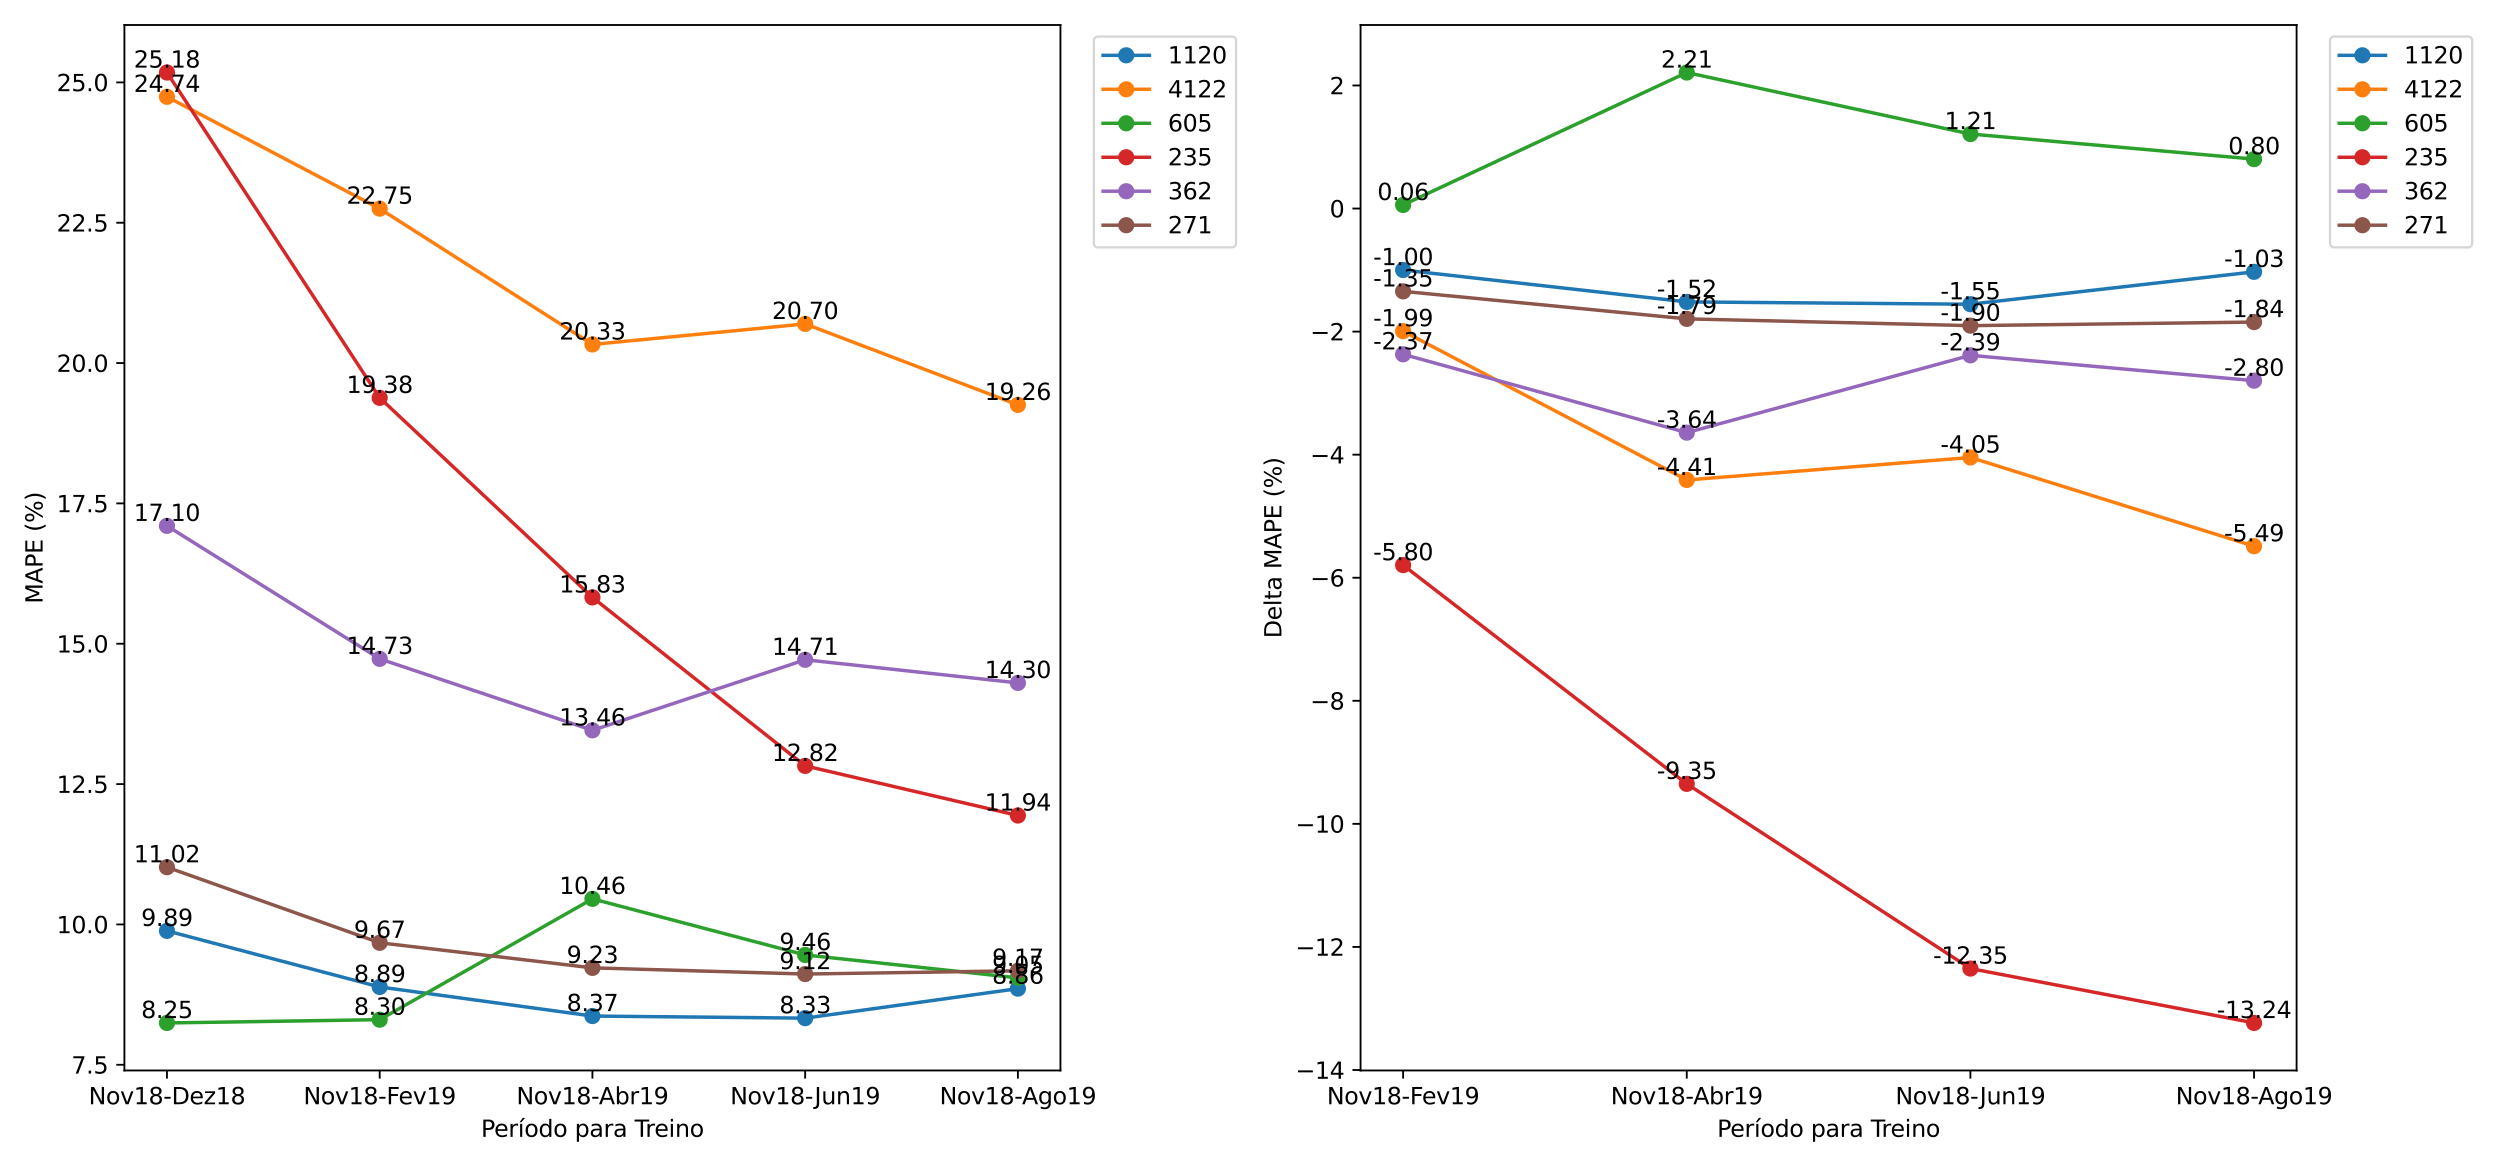 <?xml version="1.0" encoding="utf-8" standalone="no"?>
<!DOCTYPE svg PUBLIC "-//W3C//DTD SVG 1.1//EN"
  "http://www.w3.org/Graphics/SVG/1.1/DTD/svg11.dtd">
<svg xmlns:xlink="http://www.w3.org/1999/xlink" width="1080pt" height="504pt" viewBox="0 0 1080 504" xmlns="http://www.w3.org/2000/svg" version="1.1">
 <defs>
  <style type="text/css">*{stroke-linejoin: round; stroke-linecap: butt}</style>
 </defs>
 <g id="figure_1">
  <g id="patch_1">
   <path d="M 0 504 
L 1080 504 
L 1080 0 
L 0 0 
z
" style="fill: #ffffff"/>
  </g>
  <g id="axes_1">
   <g id="patch_2">
    <path d="M 53.744 462.444 
L 458.111 462.444 
L 458.111 10.8 
L 53.744 10.8 
z
" style="fill: #ffffff"/>
   </g>
   <g id="matplotlib.axis_1">
    <g id="xtick_1">
     <g id="line2d_1">
      <defs>
       <path id="mc6a4f65527" d="M 0 0 
L 0 3.5 
" style="stroke: #000000; stroke-width: 0.8"/>
      </defs>
      <g>
       <use xlink:href="#mc6a4f65527" x="72.124" y="462.444" style="stroke: #000000; stroke-width: 0.8"/>
      </g>
     </g>
     <g id="text_1">
      <!-- Nov18-Dez18 -->
      <g transform="translate(38.285 477.042) scale(0.1 -0.1)">
       <defs>
        <path id="DejaVuSans-4e" d="M 628 4666 
L 1478 4666 
L 3547 763 
L 3547 4666 
L 4159 4666 
L 4159 0 
L 3309 0 
L 1241 3903 
L 1241 0 
L 628 0 
L 628 4666 
z
" transform="scale(0.016)"/>
        <path id="DejaVuSans-6f" d="M 1959 3097 
Q 1497 3097 1228 2736 
Q 959 2375 959 1747 
Q 959 1119 1226 758 
Q 1494 397 1959 397 
Q 2419 397 2687 759 
Q 2956 1122 2956 1747 
Q 2956 2369 2687 2733 
Q 2419 3097 1959 3097 
z
M 1959 3584 
Q 2709 3584 3137 3096 
Q 3566 2609 3566 1747 
Q 3566 888 3137 398 
Q 2709 -91 1959 -91 
Q 1206 -91 779 398 
Q 353 888 353 1747 
Q 353 2609 779 3096 
Q 1206 3584 1959 3584 
z
" transform="scale(0.016)"/>
        <path id="DejaVuSans-76" d="M 191 3500 
L 800 3500 
L 1894 563 
L 2988 3500 
L 3597 3500 
L 2284 0 
L 1503 0 
L 191 3500 
z
" transform="scale(0.016)"/>
        <path id="DejaVuSans-31" d="M 794 531 
L 1825 531 
L 1825 4091 
L 703 3866 
L 703 4441 
L 1819 4666 
L 2450 4666 
L 2450 531 
L 3481 531 
L 3481 0 
L 794 0 
L 794 531 
z
" transform="scale(0.016)"/>
        <path id="DejaVuSans-38" d="M 2034 2216 
Q 1584 2216 1326 1975 
Q 1069 1734 1069 1313 
Q 1069 891 1326 650 
Q 1584 409 2034 409 
Q 2484 409 2743 651 
Q 3003 894 3003 1313 
Q 3003 1734 2745 1975 
Q 2488 2216 2034 2216 
z
M 1403 2484 
Q 997 2584 770 2862 
Q 544 3141 544 3541 
Q 544 4100 942 4425 
Q 1341 4750 2034 4750 
Q 2731 4750 3128 4425 
Q 3525 4100 3525 3541 
Q 3525 3141 3298 2862 
Q 3072 2584 2669 2484 
Q 3125 2378 3379 2068 
Q 3634 1759 3634 1313 
Q 3634 634 3220 271 
Q 2806 -91 2034 -91 
Q 1263 -91 848 271 
Q 434 634 434 1313 
Q 434 1759 690 2068 
Q 947 2378 1403 2484 
z
M 1172 3481 
Q 1172 3119 1398 2916 
Q 1625 2713 2034 2713 
Q 2441 2713 2670 2916 
Q 2900 3119 2900 3481 
Q 2900 3844 2670 4047 
Q 2441 4250 2034 4250 
Q 1625 4250 1398 4047 
Q 1172 3844 1172 3481 
z
" transform="scale(0.016)"/>
        <path id="DejaVuSans-2d" d="M 313 2009 
L 1997 2009 
L 1997 1497 
L 313 1497 
L 313 2009 
z
" transform="scale(0.016)"/>
        <path id="DejaVuSans-44" d="M 1259 4147 
L 1259 519 
L 2022 519 
Q 2988 519 3436 956 
Q 3884 1394 3884 2338 
Q 3884 3275 3436 3711 
Q 2988 4147 2022 4147 
L 1259 4147 
z
M 628 4666 
L 1925 4666 
Q 3281 4666 3915 4102 
Q 4550 3538 4550 2338 
Q 4550 1131 3912 565 
Q 3275 0 1925 0 
L 628 0 
L 628 4666 
z
" transform="scale(0.016)"/>
        <path id="DejaVuSans-65" d="M 3597 1894 
L 3597 1613 
L 953 1613 
Q 991 1019 1311 708 
Q 1631 397 2203 397 
Q 2534 397 2845 478 
Q 3156 559 3463 722 
L 3463 178 
Q 3153 47 2828 -22 
Q 2503 -91 2169 -91 
Q 1331 -91 842 396 
Q 353 884 353 1716 
Q 353 2575 817 3079 
Q 1281 3584 2069 3584 
Q 2775 3584 3186 3129 
Q 3597 2675 3597 1894 
z
M 3022 2063 
Q 3016 2534 2758 2815 
Q 2500 3097 2075 3097 
Q 1594 3097 1305 2825 
Q 1016 2553 972 2059 
L 3022 2063 
z
" transform="scale(0.016)"/>
        <path id="DejaVuSans-7a" d="M 353 3500 
L 3084 3500 
L 3084 2975 
L 922 459 
L 3084 459 
L 3084 0 
L 275 0 
L 275 525 
L 2438 3041 
L 353 3041 
L 353 3500 
z
" transform="scale(0.016)"/>
       </defs>
       <use xlink:href="#DejaVuSans-4e"/>
       <use xlink:href="#DejaVuSans-6f" x="74.805"/>
       <use xlink:href="#DejaVuSans-76" x="135.986"/>
       <use xlink:href="#DejaVuSans-31" x="195.166"/>
       <use xlink:href="#DejaVuSans-38" x="258.789"/>
       <use xlink:href="#DejaVuSans-2d" x="322.412"/>
       <use xlink:href="#DejaVuSans-44" x="358.496"/>
       <use xlink:href="#DejaVuSans-65" x="435.498"/>
       <use xlink:href="#DejaVuSans-7a" x="497.021"/>
       <use xlink:href="#DejaVuSans-31" x="549.512"/>
       <use xlink:href="#DejaVuSans-38" x="613.135"/>
      </g>
     </g>
    </g>
    <g id="xtick_2">
     <g id="line2d_2">
      <g>
       <use xlink:href="#mc6a4f65527" x="164.026" y="462.444" style="stroke: #000000; stroke-width: 0.8"/>
      </g>
     </g>
     <g id="text_2">
      <!-- Nov18-Fev19 -->
      <g transform="translate(131.101 477.042) scale(0.1 -0.1)">
       <defs>
        <path id="DejaVuSans-46" d="M 628 4666 
L 3309 4666 
L 3309 4134 
L 1259 4134 
L 1259 2759 
L 3109 2759 
L 3109 2228 
L 1259 2228 
L 1259 0 
L 628 0 
L 628 4666 
z
" transform="scale(0.016)"/>
        <path id="DejaVuSans-39" d="M 703 97 
L 703 672 
Q 941 559 1184 500 
Q 1428 441 1663 441 
Q 2288 441 2617 861 
Q 2947 1281 2994 2138 
Q 2813 1869 2534 1725 
Q 2256 1581 1919 1581 
Q 1219 1581 811 2004 
Q 403 2428 403 3163 
Q 403 3881 828 4315 
Q 1253 4750 1959 4750 
Q 2769 4750 3195 4129 
Q 3622 3509 3622 2328 
Q 3622 1225 3098 567 
Q 2575 -91 1691 -91 
Q 1453 -91 1209 -44 
Q 966 3 703 97 
z
M 1959 2075 
Q 2384 2075 2632 2365 
Q 2881 2656 2881 3163 
Q 2881 3666 2632 3958 
Q 2384 4250 1959 4250 
Q 1534 4250 1286 3958 
Q 1038 3666 1038 3163 
Q 1038 2656 1286 2365 
Q 1534 2075 1959 2075 
z
" transform="scale(0.016)"/>
       </defs>
       <use xlink:href="#DejaVuSans-4e"/>
       <use xlink:href="#DejaVuSans-6f" x="74.805"/>
       <use xlink:href="#DejaVuSans-76" x="135.986"/>
       <use xlink:href="#DejaVuSans-31" x="195.166"/>
       <use xlink:href="#DejaVuSans-38" x="258.789"/>
       <use xlink:href="#DejaVuSans-2d" x="322.412"/>
       <use xlink:href="#DejaVuSans-46" x="358.496"/>
       <use xlink:href="#DejaVuSans-65" x="410.516"/>
       <use xlink:href="#DejaVuSans-76" x="472.039"/>
       <use xlink:href="#DejaVuSans-31" x="531.219"/>
       <use xlink:href="#DejaVuSans-39" x="594.842"/>
      </g>
     </g>
    </g>
    <g id="xtick_3">
     <g id="line2d_3">
      <g>
       <use xlink:href="#mc6a4f65527" x="255.928" y="462.444" style="stroke: #000000; stroke-width: 0.8"/>
      </g>
     </g>
     <g id="text_3">
      <!-- Nov18-Abr19 -->
      <g transform="translate(223.102 477.042) scale(0.1 -0.1)">
       <defs>
        <path id="DejaVuSans-41" d="M 2188 4044 
L 1331 1722 
L 3047 1722 
L 2188 4044 
z
M 1831 4666 
L 2547 4666 
L 4325 0 
L 3669 0 
L 3244 1197 
L 1141 1197 
L 716 0 
L 50 0 
L 1831 4666 
z
" transform="scale(0.016)"/>
        <path id="DejaVuSans-62" d="M 3116 1747 
Q 3116 2381 2855 2742 
Q 2594 3103 2138 3103 
Q 1681 3103 1420 2742 
Q 1159 2381 1159 1747 
Q 1159 1113 1420 752 
Q 1681 391 2138 391 
Q 2594 391 2855 752 
Q 3116 1113 3116 1747 
z
M 1159 2969 
Q 1341 3281 1617 3432 
Q 1894 3584 2278 3584 
Q 2916 3584 3314 3078 
Q 3713 2572 3713 1747 
Q 3713 922 3314 415 
Q 2916 -91 2278 -91 
Q 1894 -91 1617 61 
Q 1341 213 1159 525 
L 1159 0 
L 581 0 
L 581 4863 
L 1159 4863 
L 1159 2969 
z
" transform="scale(0.016)"/>
        <path id="DejaVuSans-72" d="M 2631 2963 
Q 2534 3019 2420 3045 
Q 2306 3072 2169 3072 
Q 1681 3072 1420 2755 
Q 1159 2438 1159 1844 
L 1159 0 
L 581 0 
L 581 3500 
L 1159 3500 
L 1159 2956 
Q 1341 3275 1631 3429 
Q 1922 3584 2338 3584 
Q 2397 3584 2469 3576 
Q 2541 3569 2628 3553 
L 2631 2963 
z
" transform="scale(0.016)"/>
       </defs>
       <use xlink:href="#DejaVuSans-4e"/>
       <use xlink:href="#DejaVuSans-6f" x="74.805"/>
       <use xlink:href="#DejaVuSans-76" x="135.986"/>
       <use xlink:href="#DejaVuSans-31" x="195.166"/>
       <use xlink:href="#DejaVuSans-38" x="258.789"/>
       <use xlink:href="#DejaVuSans-2d" x="322.412"/>
       <use xlink:href="#DejaVuSans-41" x="356.246"/>
       <use xlink:href="#DejaVuSans-62" x="424.654"/>
       <use xlink:href="#DejaVuSans-72" x="488.131"/>
       <use xlink:href="#DejaVuSans-31" x="529.244"/>
       <use xlink:href="#DejaVuSans-39" x="592.867"/>
      </g>
     </g>
    </g>
    <g id="xtick_4">
     <g id="line2d_4">
      <g>
       <use xlink:href="#mc6a4f65527" x="347.829" y="462.444" style="stroke: #000000; stroke-width: 0.8"/>
      </g>
     </g>
     <g id="text_4">
      <!-- Nov18-Jun19 -->
      <g transform="translate(315.447 477.042) scale(0.1 -0.1)">
       <defs>
        <path id="DejaVuSans-4a" d="M 628 4666 
L 1259 4666 
L 1259 325 
Q 1259 -519 939 -900 
Q 619 -1281 -91 -1281 
L -331 -1281 
L -331 -750 
L -134 -750 
Q 284 -750 456 -515 
Q 628 -281 628 325 
L 628 4666 
z
" transform="scale(0.016)"/>
        <path id="DejaVuSans-75" d="M 544 1381 
L 544 3500 
L 1119 3500 
L 1119 1403 
Q 1119 906 1312 657 
Q 1506 409 1894 409 
Q 2359 409 2629 706 
Q 2900 1003 2900 1516 
L 2900 3500 
L 3475 3500 
L 3475 0 
L 2900 0 
L 2900 538 
Q 2691 219 2414 64 
Q 2138 -91 1772 -91 
Q 1169 -91 856 284 
Q 544 659 544 1381 
z
M 1991 3584 
L 1991 3584 
z
" transform="scale(0.016)"/>
        <path id="DejaVuSans-6e" d="M 3513 2113 
L 3513 0 
L 2938 0 
L 2938 2094 
Q 2938 2591 2744 2837 
Q 2550 3084 2163 3084 
Q 1697 3084 1428 2787 
Q 1159 2491 1159 1978 
L 1159 0 
L 581 0 
L 581 3500 
L 1159 3500 
L 1159 2956 
Q 1366 3272 1645 3428 
Q 1925 3584 2291 3584 
Q 2894 3584 3203 3211 
Q 3513 2838 3513 2113 
z
" transform="scale(0.016)"/>
       </defs>
       <use xlink:href="#DejaVuSans-4e"/>
       <use xlink:href="#DejaVuSans-6f" x="74.805"/>
       <use xlink:href="#DejaVuSans-76" x="135.986"/>
       <use xlink:href="#DejaVuSans-31" x="195.166"/>
       <use xlink:href="#DejaVuSans-38" x="258.789"/>
       <use xlink:href="#DejaVuSans-2d" x="322.412"/>
       <use xlink:href="#DejaVuSans-4a" x="364.121"/>
       <use xlink:href="#DejaVuSans-75" x="393.613"/>
       <use xlink:href="#DejaVuSans-6e" x="456.992"/>
       <use xlink:href="#DejaVuSans-31" x="520.371"/>
       <use xlink:href="#DejaVuSans-39" x="583.994"/>
      </g>
     </g>
    </g>
    <g id="xtick_5">
     <g id="line2d_5">
      <g>
       <use xlink:href="#mc6a4f65527" x="439.731" y="462.444" style="stroke: #000000; stroke-width: 0.8"/>
      </g>
     </g>
     <g id="text_5">
      <!-- Nov18-Ago19 -->
      <g transform="translate(405.901 477.042) scale(0.1 -0.1)">
       <defs>
        <path id="DejaVuSans-67" d="M 2906 1791 
Q 2906 2416 2648 2759 
Q 2391 3103 1925 3103 
Q 1463 3103 1205 2759 
Q 947 2416 947 1791 
Q 947 1169 1205 825 
Q 1463 481 1925 481 
Q 2391 481 2648 825 
Q 2906 1169 2906 1791 
z
M 3481 434 
Q 3481 -459 3084 -895 
Q 2688 -1331 1869 -1331 
Q 1566 -1331 1297 -1286 
Q 1028 -1241 775 -1147 
L 775 -588 
Q 1028 -725 1275 -790 
Q 1522 -856 1778 -856 
Q 2344 -856 2625 -561 
Q 2906 -266 2906 331 
L 2906 616 
Q 2728 306 2450 153 
Q 2172 0 1784 0 
Q 1141 0 747 490 
Q 353 981 353 1791 
Q 353 2603 747 3093 
Q 1141 3584 1784 3584 
Q 2172 3584 2450 3431 
Q 2728 3278 2906 2969 
L 2906 3500 
L 3481 3500 
L 3481 434 
z
" transform="scale(0.016)"/>
       </defs>
       <use xlink:href="#DejaVuSans-4e"/>
       <use xlink:href="#DejaVuSans-6f" x="74.805"/>
       <use xlink:href="#DejaVuSans-76" x="135.986"/>
       <use xlink:href="#DejaVuSans-31" x="195.166"/>
       <use xlink:href="#DejaVuSans-38" x="258.789"/>
       <use xlink:href="#DejaVuSans-2d" x="322.412"/>
       <use xlink:href="#DejaVuSans-41" x="356.246"/>
       <use xlink:href="#DejaVuSans-67" x="424.654"/>
       <use xlink:href="#DejaVuSans-6f" x="488.131"/>
       <use xlink:href="#DejaVuSans-31" x="549.312"/>
       <use xlink:href="#DejaVuSans-39" x="612.936"/>
      </g>
     </g>
    </g>
    <g id="text_6">
     <!-- Período para Treino -->
     <g transform="translate(207.791 491.12) scale(0.1 -0.1)">
      <defs>
       <path id="DejaVuSans-50" d="M 1259 4147 
L 1259 2394 
L 2053 2394 
Q 2494 2394 2734 2622 
Q 2975 2850 2975 3272 
Q 2975 3691 2734 3919 
Q 2494 4147 2053 4147 
L 1259 4147 
z
M 628 4666 
L 2053 4666 
Q 2838 4666 3239 4311 
Q 3641 3956 3641 3272 
Q 3641 2581 3239 2228 
Q 2838 1875 2053 1875 
L 1259 1875 
L 1259 0 
L 628 0 
L 628 4666 
z
" transform="scale(0.016)"/>
       <path id="DejaVuSans-ed" d="M 1322 5119 
L 1944 5119 
L 926 3944 
L 447 3944 
L 1322 5119 
z
M 603 3500 
L 1178 3500 
L 1178 0 
L 603 0 
L 603 3500 
z
M 891 3584 
L 891 3584 
z
" transform="scale(0.016)"/>
       <path id="DejaVuSans-64" d="M 2906 2969 
L 2906 4863 
L 3481 4863 
L 3481 0 
L 2906 0 
L 2906 525 
Q 2725 213 2448 61 
Q 2172 -91 1784 -91 
Q 1150 -91 751 415 
Q 353 922 353 1747 
Q 353 2572 751 3078 
Q 1150 3584 1784 3584 
Q 2172 3584 2448 3432 
Q 2725 3281 2906 2969 
z
M 947 1747 
Q 947 1113 1208 752 
Q 1469 391 1925 391 
Q 2381 391 2643 752 
Q 2906 1113 2906 1747 
Q 2906 2381 2643 2742 
Q 2381 3103 1925 3103 
Q 1469 3103 1208 2742 
Q 947 2381 947 1747 
z
" transform="scale(0.016)"/>
       <path id="DejaVuSans-20" transform="scale(0.016)"/>
       <path id="DejaVuSans-70" d="M 1159 525 
L 1159 -1331 
L 581 -1331 
L 581 3500 
L 1159 3500 
L 1159 2969 
Q 1341 3281 1617 3432 
Q 1894 3584 2278 3584 
Q 2916 3584 3314 3078 
Q 3713 2572 3713 1747 
Q 3713 922 3314 415 
Q 2916 -91 2278 -91 
Q 1894 -91 1617 61 
Q 1341 213 1159 525 
z
M 3116 1747 
Q 3116 2381 2855 2742 
Q 2594 3103 2138 3103 
Q 1681 3103 1420 2742 
Q 1159 2381 1159 1747 
Q 1159 1113 1420 752 
Q 1681 391 2138 391 
Q 2594 391 2855 752 
Q 3116 1113 3116 1747 
z
" transform="scale(0.016)"/>
       <path id="DejaVuSans-61" d="M 2194 1759 
Q 1497 1759 1228 1600 
Q 959 1441 959 1056 
Q 959 750 1161 570 
Q 1363 391 1709 391 
Q 2188 391 2477 730 
Q 2766 1069 2766 1631 
L 2766 1759 
L 2194 1759 
z
M 3341 1997 
L 3341 0 
L 2766 0 
L 2766 531 
Q 2569 213 2275 61 
Q 1981 -91 1556 -91 
Q 1019 -91 701 211 
Q 384 513 384 1019 
Q 384 1609 779 1909 
Q 1175 2209 1959 2209 
L 2766 2209 
L 2766 2266 
Q 2766 2663 2505 2880 
Q 2244 3097 1772 3097 
Q 1472 3097 1187 3025 
Q 903 2953 641 2809 
L 641 3341 
Q 956 3463 1253 3523 
Q 1550 3584 1831 3584 
Q 2591 3584 2966 3190 
Q 3341 2797 3341 1997 
z
" transform="scale(0.016)"/>
       <path id="DejaVuSans-54" d="M -19 4666 
L 3928 4666 
L 3928 4134 
L 2272 4134 
L 2272 0 
L 1638 0 
L 1638 4134 
L -19 4134 
L -19 4666 
z
" transform="scale(0.016)"/>
       <path id="DejaVuSans-69" d="M 603 3500 
L 1178 3500 
L 1178 0 
L 603 0 
L 603 3500 
z
M 603 4863 
L 1178 4863 
L 1178 4134 
L 603 4134 
L 603 4863 
z
" transform="scale(0.016)"/>
      </defs>
      <use xlink:href="#DejaVuSans-50"/>
      <use xlink:href="#DejaVuSans-65" x="56.678"/>
      <use xlink:href="#DejaVuSans-72" x="118.201"/>
      <use xlink:href="#DejaVuSans-ed" x="159.314"/>
      <use xlink:href="#DejaVuSans-6f" x="187.098"/>
      <use xlink:href="#DejaVuSans-64" x="248.279"/>
      <use xlink:href="#DejaVuSans-6f" x="311.756"/>
      <use xlink:href="#DejaVuSans-20" x="372.938"/>
      <use xlink:href="#DejaVuSans-70" x="404.725"/>
      <use xlink:href="#DejaVuSans-61" x="468.201"/>
      <use xlink:href="#DejaVuSans-72" x="529.48"/>
      <use xlink:href="#DejaVuSans-61" x="570.594"/>
      <use xlink:href="#DejaVuSans-20" x="631.873"/>
      <use xlink:href="#DejaVuSans-54" x="663.66"/>
      <use xlink:href="#DejaVuSans-72" x="709.994"/>
      <use xlink:href="#DejaVuSans-65" x="748.857"/>
      <use xlink:href="#DejaVuSans-69" x="810.381"/>
      <use xlink:href="#DejaVuSans-6e" x="838.164"/>
      <use xlink:href="#DejaVuSans-6f" x="901.543"/>
     </g>
    </g>
   </g>
   <g id="matplotlib.axis_2">
    <g id="ytick_1">
     <g id="line2d_6">
      <defs>
       <path id="m4e93186708" d="M 0 0 
L -3.5 0 
" style="stroke: #000000; stroke-width: 0.8"/>
      </defs>
      <g>
       <use xlink:href="#m4e93186708" x="53.744" y="459.982" style="stroke: #000000; stroke-width: 0.8"/>
      </g>
     </g>
     <g id="text_7">
      <!-- 7.5 -->
      <g transform="translate(30.841 463.782) scale(0.1 -0.1)">
       <defs>
        <path id="DejaVuSans-37" d="M 525 4666 
L 3525 4666 
L 3525 4397 
L 1831 0 
L 1172 0 
L 2766 4134 
L 525 4134 
L 525 4666 
z
" transform="scale(0.016)"/>
        <path id="DejaVuSans-2e" d="M 684 794 
L 1344 794 
L 1344 0 
L 684 0 
L 684 794 
z
" transform="scale(0.016)"/>
        <path id="DejaVuSans-35" d="M 691 4666 
L 3169 4666 
L 3169 4134 
L 1269 4134 
L 1269 2991 
Q 1406 3038 1543 3061 
Q 1681 3084 1819 3084 
Q 2600 3084 3056 2656 
Q 3513 2228 3513 1497 
Q 3513 744 3044 326 
Q 2575 -91 1722 -91 
Q 1428 -91 1123 -41 
Q 819 9 494 109 
L 494 744 
Q 775 591 1075 516 
Q 1375 441 1709 441 
Q 2250 441 2565 725 
Q 2881 1009 2881 1497 
Q 2881 1984 2565 2268 
Q 2250 2553 1709 2553 
Q 1456 2553 1204 2497 
Q 953 2441 691 2322 
L 691 4666 
z
" transform="scale(0.016)"/>
       </defs>
       <use xlink:href="#DejaVuSans-37"/>
       <use xlink:href="#DejaVuSans-2e" x="63.623"/>
       <use xlink:href="#DejaVuSans-35" x="95.41"/>
      </g>
     </g>
    </g>
    <g id="ytick_2">
     <g id="line2d_7">
      <g>
       <use xlink:href="#m4e93186708" x="53.744" y="399.355" style="stroke: #000000; stroke-width: 0.8"/>
      </g>
     </g>
     <g id="text_8">
      <!-- 10.0 -->
      <g transform="translate(24.478 403.155) scale(0.1 -0.1)">
       <defs>
        <path id="DejaVuSans-30" d="M 2034 4250 
Q 1547 4250 1301 3770 
Q 1056 3291 1056 2328 
Q 1056 1369 1301 889 
Q 1547 409 2034 409 
Q 2525 409 2770 889 
Q 3016 1369 3016 2328 
Q 3016 3291 2770 3770 
Q 2525 4250 2034 4250 
z
M 2034 4750 
Q 2819 4750 3233 4129 
Q 3647 3509 3647 2328 
Q 3647 1150 3233 529 
Q 2819 -91 2034 -91 
Q 1250 -91 836 529 
Q 422 1150 422 2328 
Q 422 3509 836 4129 
Q 1250 4750 2034 4750 
z
" transform="scale(0.016)"/>
       </defs>
       <use xlink:href="#DejaVuSans-31"/>
       <use xlink:href="#DejaVuSans-30" x="63.623"/>
       <use xlink:href="#DejaVuSans-2e" x="127.246"/>
       <use xlink:href="#DejaVuSans-30" x="159.033"/>
      </g>
     </g>
    </g>
    <g id="ytick_3">
     <g id="line2d_8">
      <g>
       <use xlink:href="#m4e93186708" x="53.744" y="338.729" style="stroke: #000000; stroke-width: 0.8"/>
      </g>
     </g>
     <g id="text_9">
      <!-- 12.5 -->
      <g transform="translate(24.478 342.528) scale(0.1 -0.1)">
       <defs>
        <path id="DejaVuSans-32" d="M 1228 531 
L 3431 531 
L 3431 0 
L 469 0 
L 469 531 
Q 828 903 1448 1529 
Q 2069 2156 2228 2338 
Q 2531 2678 2651 2914 
Q 2772 3150 2772 3378 
Q 2772 3750 2511 3984 
Q 2250 4219 1831 4219 
Q 1534 4219 1204 4116 
Q 875 4013 500 3803 
L 500 4441 
Q 881 4594 1212 4672 
Q 1544 4750 1819 4750 
Q 2544 4750 2975 4387 
Q 3406 4025 3406 3419 
Q 3406 3131 3298 2873 
Q 3191 2616 2906 2266 
Q 2828 2175 2409 1742 
Q 1991 1309 1228 531 
z
" transform="scale(0.016)"/>
       </defs>
       <use xlink:href="#DejaVuSans-31"/>
       <use xlink:href="#DejaVuSans-32" x="63.623"/>
       <use xlink:href="#DejaVuSans-2e" x="127.246"/>
       <use xlink:href="#DejaVuSans-35" x="159.033"/>
      </g>
     </g>
    </g>
    <g id="ytick_4">
     <g id="line2d_9">
      <g>
       <use xlink:href="#m4e93186708" x="53.744" y="278.102" style="stroke: #000000; stroke-width: 0.8"/>
      </g>
     </g>
     <g id="text_10">
      <!-- 15.0 -->
      <g transform="translate(24.478 281.901) scale(0.1 -0.1)">
       <use xlink:href="#DejaVuSans-31"/>
       <use xlink:href="#DejaVuSans-35" x="63.623"/>
       <use xlink:href="#DejaVuSans-2e" x="127.246"/>
       <use xlink:href="#DejaVuSans-30" x="159.033"/>
      </g>
     </g>
    </g>
    <g id="ytick_5">
     <g id="line2d_10">
      <g>
       <use xlink:href="#m4e93186708" x="53.744" y="217.475" style="stroke: #000000; stroke-width: 0.8"/>
      </g>
     </g>
     <g id="text_11">
      <!-- 17.5 -->
      <g transform="translate(24.478 221.274) scale(0.1 -0.1)">
       <use xlink:href="#DejaVuSans-31"/>
       <use xlink:href="#DejaVuSans-37" x="63.623"/>
       <use xlink:href="#DejaVuSans-2e" x="127.246"/>
       <use xlink:href="#DejaVuSans-35" x="159.033"/>
      </g>
     </g>
    </g>
    <g id="ytick_6">
     <g id="line2d_11">
      <g>
       <use xlink:href="#m4e93186708" x="53.744" y="156.848" style="stroke: #000000; stroke-width: 0.8"/>
      </g>
     </g>
     <g id="text_12">
      <!-- 20.0 -->
      <g transform="translate(24.478 160.647) scale(0.1 -0.1)">
       <use xlink:href="#DejaVuSans-32"/>
       <use xlink:href="#DejaVuSans-30" x="63.623"/>
       <use xlink:href="#DejaVuSans-2e" x="127.246"/>
       <use xlink:href="#DejaVuSans-30" x="159.033"/>
      </g>
     </g>
    </g>
    <g id="ytick_7">
     <g id="line2d_12">
      <g>
       <use xlink:href="#m4e93186708" x="53.744" y="96.221" style="stroke: #000000; stroke-width: 0.8"/>
      </g>
     </g>
     <g id="text_13">
      <!-- 22.5 -->
      <g transform="translate(24.478 100.02) scale(0.1 -0.1)">
       <use xlink:href="#DejaVuSans-32"/>
       <use xlink:href="#DejaVuSans-32" x="63.623"/>
       <use xlink:href="#DejaVuSans-2e" x="127.246"/>
       <use xlink:href="#DejaVuSans-35" x="159.033"/>
      </g>
     </g>
    </g>
    <g id="ytick_8">
     <g id="line2d_13">
      <g>
       <use xlink:href="#m4e93186708" x="53.744" y="35.594" style="stroke: #000000; stroke-width: 0.8"/>
      </g>
     </g>
     <g id="text_14">
      <!-- 25.0 -->
      <g transform="translate(24.478 39.393) scale(0.1 -0.1)">
       <use xlink:href="#DejaVuSans-32"/>
       <use xlink:href="#DejaVuSans-35" x="63.623"/>
       <use xlink:href="#DejaVuSans-2e" x="127.246"/>
       <use xlink:href="#DejaVuSans-30" x="159.033"/>
      </g>
     </g>
    </g>
    <g id="text_15">
     <!-- MAPE (%) -->
     <g transform="translate(18.398 260.772) rotate(-90) scale(0.1 -0.1)">
      <defs>
       <path id="DejaVuSans-4d" d="M 628 4666 
L 1569 4666 
L 2759 1491 
L 3956 4666 
L 4897 4666 
L 4897 0 
L 4281 0 
L 4281 4097 
L 3078 897 
L 2444 897 
L 1241 4097 
L 1241 0 
L 628 0 
L 628 4666 
z
" transform="scale(0.016)"/>
       <path id="DejaVuSans-45" d="M 628 4666 
L 3578 4666 
L 3578 4134 
L 1259 4134 
L 1259 2753 
L 3481 2753 
L 3481 2222 
L 1259 2222 
L 1259 531 
L 3634 531 
L 3634 0 
L 628 0 
L 628 4666 
z
" transform="scale(0.016)"/>
       <path id="DejaVuSans-28" d="M 1984 4856 
Q 1566 4138 1362 3434 
Q 1159 2731 1159 2009 
Q 1159 1288 1364 580 
Q 1569 -128 1984 -844 
L 1484 -844 
Q 1016 -109 783 600 
Q 550 1309 550 2009 
Q 550 2706 781 3412 
Q 1013 4119 1484 4856 
L 1984 4856 
z
" transform="scale(0.016)"/>
       <path id="DejaVuSans-25" d="M 4653 2053 
Q 4381 2053 4226 1822 
Q 4072 1591 4072 1178 
Q 4072 772 4226 539 
Q 4381 306 4653 306 
Q 4919 306 5073 539 
Q 5228 772 5228 1178 
Q 5228 1588 5073 1820 
Q 4919 2053 4653 2053 
z
M 4653 2450 
Q 5147 2450 5437 2106 
Q 5728 1763 5728 1178 
Q 5728 594 5436 251 
Q 5144 -91 4653 -91 
Q 4153 -91 3862 251 
Q 3572 594 3572 1178 
Q 3572 1766 3864 2108 
Q 4156 2450 4653 2450 
z
M 1428 4353 
Q 1159 4353 1004 4120 
Q 850 3888 850 3481 
Q 850 3069 1003 2837 
Q 1156 2606 1428 2606 
Q 1700 2606 1854 2837 
Q 2009 3069 2009 3481 
Q 2009 3884 1853 4118 
Q 1697 4353 1428 4353 
z
M 4250 4750 
L 4750 4750 
L 1831 -91 
L 1331 -91 
L 4250 4750 
z
M 1428 4750 
Q 1922 4750 2215 4408 
Q 2509 4066 2509 3481 
Q 2509 2891 2217 2550 
Q 1925 2209 1428 2209 
Q 931 2209 642 2551 
Q 353 2894 353 3481 
Q 353 4063 643 4406 
Q 934 4750 1428 4750 
z
" transform="scale(0.016)"/>
       <path id="DejaVuSans-29" d="M 513 4856 
L 1013 4856 
Q 1481 4119 1714 3412 
Q 1947 2706 1947 2009 
Q 1947 1309 1714 600 
Q 1481 -109 1013 -844 
L 513 -844 
Q 928 -128 1133 580 
Q 1338 1288 1338 2009 
Q 1338 2731 1133 3434 
Q 928 4138 513 4856 
z
" transform="scale(0.016)"/>
      </defs>
      <use xlink:href="#DejaVuSans-4d"/>
      <use xlink:href="#DejaVuSans-41" x="86.279"/>
      <use xlink:href="#DejaVuSans-50" x="154.688"/>
      <use xlink:href="#DejaVuSans-45" x="214.99"/>
      <use xlink:href="#DejaVuSans-20" x="278.174"/>
      <use xlink:href="#DejaVuSans-28" x="309.961"/>
      <use xlink:href="#DejaVuSans-25" x="348.975"/>
      <use xlink:href="#DejaVuSans-29" x="443.994"/>
     </g>
    </g>
   </g>
   <g id="line2d_14">
    <path d="M 72.124 402.134 
L 164.026 426.369 
L 255.928 438.935 
L 347.829 439.84 
L 439.731 427.085 
" clip-path="url(#p2e230b2782)" style="fill: none; stroke: #1f77b4; stroke-width: 1.5; stroke-linecap: square"/>
    <defs>
     <path id="m636be349a2" d="M 0 3 
C 0.796 3 1.559 2.684 2.121 2.121 
C 2.684 1.559 3 0.796 3 0 
C 3 -0.796 2.684 -1.559 2.121 -2.121 
C 1.559 -2.684 0.796 -3 0 -3 
C -0.796 -3 -1.559 -2.684 -2.121 -2.121 
C -2.684 -1.559 -3 -0.796 -3 0 
C -3 0.796 -2.684 1.559 -2.121 2.121 
C -1.559 2.684 -0.796 3 0 3 
z
" style="stroke: #1f77b4"/>
    </defs>
    <g clip-path="url(#p2e230b2782)">
     <use xlink:href="#m636be349a2" x="72.124" y="402.134" style="fill: #1f77b4; stroke: #1f77b4"/>
     <use xlink:href="#m636be349a2" x="164.026" y="426.369" style="fill: #1f77b4; stroke: #1f77b4"/>
     <use xlink:href="#m636be349a2" x="255.928" y="438.935" style="fill: #1f77b4; stroke: #1f77b4"/>
     <use xlink:href="#m636be349a2" x="347.829" y="439.84" style="fill: #1f77b4; stroke: #1f77b4"/>
     <use xlink:href="#m636be349a2" x="439.731" y="427.085" style="fill: #1f77b4; stroke: #1f77b4"/>
    </g>
   </g>
   <g id="line2d_15">
    <path d="M 72.124 41.823 
L 164.026 90.14 
L 255.928 148.792 
L 347.829 139.927 
L 439.731 174.91 
" clip-path="url(#p2e230b2782)" style="fill: none; stroke: #ff7f0e; stroke-width: 1.5; stroke-linecap: square"/>
    <defs>
     <path id="m224ab02313" d="M 0 3 
C 0.796 3 1.559 2.684 2.121 2.121 
C 2.684 1.559 3 0.796 3 0 
C 3 -0.796 2.684 -1.559 2.121 -2.121 
C 1.559 -2.684 0.796 -3 0 -3 
C -0.796 -3 -1.559 -2.684 -2.121 -2.121 
C -2.684 -1.559 -3 -0.796 -3 0 
C -3 0.796 -2.684 1.559 -2.121 2.121 
C -1.559 2.684 -0.796 3 0 3 
z
" style="stroke: #ff7f0e"/>
    </defs>
    <g clip-path="url(#p2e230b2782)">
     <use xlink:href="#m224ab02313" x="72.124" y="41.823" style="fill: #ff7f0e; stroke: #ff7f0e"/>
     <use xlink:href="#m224ab02313" x="164.026" y="90.14" style="fill: #ff7f0e; stroke: #ff7f0e"/>
     <use xlink:href="#m224ab02313" x="255.928" y="148.792" style="fill: #ff7f0e; stroke: #ff7f0e"/>
     <use xlink:href="#m224ab02313" x="347.829" y="139.927" style="fill: #ff7f0e; stroke: #ff7f0e"/>
     <use xlink:href="#m224ab02313" x="439.731" y="174.91" style="fill: #ff7f0e; stroke: #ff7f0e"/>
    </g>
   </g>
   <g id="line2d_16">
    <path d="M 72.124 441.914 
L 164.026 440.494 
L 255.928 388.309 
L 347.829 412.545 
L 439.731 422.444 
" clip-path="url(#p2e230b2782)" style="fill: none; stroke: #2ca02c; stroke-width: 1.5; stroke-linecap: square"/>
    <defs>
     <path id="mceb0357167" d="M 0 3 
C 0.796 3 1.559 2.684 2.121 2.121 
C 2.684 1.559 3 0.796 3 0 
C 3 -0.796 2.684 -1.559 2.121 -2.121 
C 1.559 -2.684 0.796 -3 0 -3 
C -0.796 -3 -1.559 -2.684 -2.121 -2.121 
C -2.684 -1.559 -3 -0.796 -3 0 
C -3 0.796 -2.684 1.559 -2.121 2.121 
C -1.559 2.684 -0.796 3 0 3 
z
" style="stroke: #2ca02c"/>
    </defs>
    <g clip-path="url(#p2e230b2782)">
     <use xlink:href="#mceb0357167" x="72.124" y="441.914" style="fill: #2ca02c; stroke: #2ca02c"/>
     <use xlink:href="#mceb0357167" x="164.026" y="440.494" style="fill: #2ca02c; stroke: #2ca02c"/>
     <use xlink:href="#mceb0357167" x="255.928" y="388.309" style="fill: #2ca02c; stroke: #2ca02c"/>
     <use xlink:href="#mceb0357167" x="347.829" y="412.545" style="fill: #2ca02c; stroke: #2ca02c"/>
     <use xlink:href="#mceb0357167" x="439.731" y="422.444" style="fill: #2ca02c; stroke: #2ca02c"/>
    </g>
   </g>
   <g id="line2d_17">
    <path d="M 72.124 31.329 
L 164.026 171.864 
L 255.928 258.068 
L 347.829 330.862 
L 439.731 352.298 
" clip-path="url(#p2e230b2782)" style="fill: none; stroke: #d62728; stroke-width: 1.5; stroke-linecap: square"/>
    <defs>
     <path id="m53fc5fde26" d="M 0 3 
C 0.796 3 1.559 2.684 2.121 2.121 
C 2.684 1.559 3 0.796 3 0 
C 3 -0.796 2.684 -1.559 2.121 -2.121 
C 1.559 -2.684 0.796 -3 0 -3 
C -0.796 -3 -1.559 -2.684 -2.121 -2.121 
C -2.684 -1.559 -3 -0.796 -3 0 
C -3 0.796 -2.684 1.559 -2.121 2.121 
C -1.559 2.684 -0.796 3 0 3 
z
" style="stroke: #d62728"/>
    </defs>
    <g clip-path="url(#p2e230b2782)">
     <use xlink:href="#m53fc5fde26" x="72.124" y="31.329" style="fill: #d62728; stroke: #d62728"/>
     <use xlink:href="#m53fc5fde26" x="164.026" y="171.864" style="fill: #d62728; stroke: #d62728"/>
     <use xlink:href="#m53fc5fde26" x="255.928" y="258.068" style="fill: #d62728; stroke: #d62728"/>
     <use xlink:href="#m53fc5fde26" x="347.829" y="330.862" style="fill: #d62728; stroke: #d62728"/>
     <use xlink:href="#m53fc5fde26" x="439.731" y="352.298" style="fill: #d62728; stroke: #d62728"/>
    </g>
   </g>
   <g id="line2d_18">
    <path d="M 72.124 227.173 
L 164.026 284.624 
L 255.928 315.496 
L 347.829 285.026 
L 439.731 295.02 
" clip-path="url(#p2e230b2782)" style="fill: none; stroke: #9467bd; stroke-width: 1.5; stroke-linecap: square"/>
    <defs>
     <path id="m47b3688ab8" d="M 0 3 
C 0.796 3 1.559 2.684 2.121 2.121 
C 2.684 1.559 3 0.796 3 0 
C 3 -0.796 2.684 -1.559 2.121 -2.121 
C 1.559 -2.684 0.796 -3 0 -3 
C -0.796 -3 -1.559 -2.684 -2.121 -2.121 
C -2.684 -1.559 -3 -0.796 -3 0 
C -3 0.796 -2.684 1.559 -2.121 2.121 
C -1.559 2.684 -0.796 3 0 3 
z
" style="stroke: #9467bd"/>
    </defs>
    <g clip-path="url(#p2e230b2782)">
     <use xlink:href="#m47b3688ab8" x="72.124" y="227.173" style="fill: #9467bd; stroke: #9467bd"/>
     <use xlink:href="#m47b3688ab8" x="164.026" y="284.624" style="fill: #9467bd; stroke: #9467bd"/>
     <use xlink:href="#m47b3688ab8" x="255.928" y="315.496" style="fill: #9467bd; stroke: #9467bd"/>
     <use xlink:href="#m47b3688ab8" x="347.829" y="285.026" style="fill: #9467bd; stroke: #9467bd"/>
     <use xlink:href="#m47b3688ab8" x="439.731" y="295.02" style="fill: #9467bd; stroke: #9467bd"/>
    </g>
   </g>
   <g id="line2d_19">
    <path d="M 72.124 374.635 
L 164.026 407.28 
L 255.928 418.12 
L 347.829 420.787 
L 439.731 419.375 
" clip-path="url(#p2e230b2782)" style="fill: none; stroke: #8c564b; stroke-width: 1.5; stroke-linecap: square"/>
    <defs>
     <path id="mf1f28384cf" d="M 0 3 
C 0.796 3 1.559 2.684 2.121 2.121 
C 2.684 1.559 3 0.796 3 0 
C 3 -0.796 2.684 -1.559 2.121 -2.121 
C 1.559 -2.684 0.796 -3 0 -3 
C -0.796 -3 -1.559 -2.684 -2.121 -2.121 
C -2.684 -1.559 -3 -0.796 -3 0 
C -3 0.796 -2.684 1.559 -2.121 2.121 
C -1.559 2.684 -0.796 3 0 3 
z
" style="stroke: #8c564b"/>
    </defs>
    <g clip-path="url(#p2e230b2782)">
     <use xlink:href="#mf1f28384cf" x="72.124" y="374.635" style="fill: #8c564b; stroke: #8c564b"/>
     <use xlink:href="#mf1f28384cf" x="164.026" y="407.28" style="fill: #8c564b; stroke: #8c564b"/>
     <use xlink:href="#mf1f28384cf" x="255.928" y="418.12" style="fill: #8c564b; stroke: #8c564b"/>
     <use xlink:href="#mf1f28384cf" x="347.829" y="420.787" style="fill: #8c564b; stroke: #8c564b"/>
     <use xlink:href="#mf1f28384cf" x="439.731" y="419.375" style="fill: #8c564b; stroke: #8c564b"/>
    </g>
   </g>
   <g id="patch_3">
    <path d="M 53.744 462.444 
L 53.744 10.8 
" style="fill: none; stroke: #000000; stroke-width: 0.8; stroke-linejoin: miter; stroke-linecap: square"/>
   </g>
   <g id="patch_4">
    <path d="M 458.111 462.444 
L 458.111 10.8 
" style="fill: none; stroke: #000000; stroke-width: 0.8; stroke-linejoin: miter; stroke-linecap: square"/>
   </g>
   <g id="patch_5">
    <path d="M 53.744 462.444 
L 458.111 462.444 
" style="fill: none; stroke: #000000; stroke-width: 0.8; stroke-linejoin: miter; stroke-linecap: square"/>
   </g>
   <g id="patch_6">
    <path d="M 53.744 10.8 
L 458.111 10.8 
" style="fill: none; stroke: #000000; stroke-width: 0.8; stroke-linejoin: miter; stroke-linecap: square"/>
   </g>
   <g id="text_16">
    <!-- 9.89 -->
    <g transform="translate(60.991 400.018) scale(0.1 -0.1)">
     <use xlink:href="#DejaVuSans-39"/>
     <use xlink:href="#DejaVuSans-2e" x="63.623"/>
     <use xlink:href="#DejaVuSans-38" x="95.41"/>
     <use xlink:href="#DejaVuSans-39" x="159.033"/>
    </g>
   </g>
   <g id="text_17">
    <!-- 8.89 -->
    <g transform="translate(152.893 424.253) scale(0.1 -0.1)">
     <use xlink:href="#DejaVuSans-38"/>
     <use xlink:href="#DejaVuSans-2e" x="63.623"/>
     <use xlink:href="#DejaVuSans-38" x="95.41"/>
     <use xlink:href="#DejaVuSans-39" x="159.033"/>
    </g>
   </g>
   <g id="text_18">
    <!-- 8.37 -->
    <g transform="translate(244.795 436.819) scale(0.1 -0.1)">
     <defs>
      <path id="DejaVuSans-33" d="M 2597 2516 
Q 3050 2419 3304 2112 
Q 3559 1806 3559 1356 
Q 3559 666 3084 287 
Q 2609 -91 1734 -91 
Q 1441 -91 1130 -33 
Q 819 25 488 141 
L 488 750 
Q 750 597 1062 519 
Q 1375 441 1716 441 
Q 2309 441 2620 675 
Q 2931 909 2931 1356 
Q 2931 1769 2642 2001 
Q 2353 2234 1838 2234 
L 1294 2234 
L 1294 2753 
L 1863 2753 
Q 2328 2753 2575 2939 
Q 2822 3125 2822 3475 
Q 2822 3834 2567 4026 
Q 2313 4219 1838 4219 
Q 1578 4219 1281 4162 
Q 984 4106 628 3988 
L 628 4550 
Q 988 4650 1302 4700 
Q 1616 4750 1894 4750 
Q 2613 4750 3031 4423 
Q 3450 4097 3450 3541 
Q 3450 3153 3228 2886 
Q 3006 2619 2597 2516 
z
" transform="scale(0.016)"/>
     </defs>
     <use xlink:href="#DejaVuSans-38"/>
     <use xlink:href="#DejaVuSans-2e" x="63.623"/>
     <use xlink:href="#DejaVuSans-33" x="95.41"/>
     <use xlink:href="#DejaVuSans-37" x="159.033"/>
    </g>
   </g>
   <g id="text_19">
    <!-- 8.33 -->
    <g transform="translate(336.696 437.724) scale(0.1 -0.1)">
     <use xlink:href="#DejaVuSans-38"/>
     <use xlink:href="#DejaVuSans-2e" x="63.623"/>
     <use xlink:href="#DejaVuSans-33" x="95.41"/>
     <use xlink:href="#DejaVuSans-33" x="159.033"/>
    </g>
   </g>
   <g id="text_20">
    <!-- 8.86 -->
    <g transform="translate(428.598 424.969) scale(0.1 -0.1)">
     <defs>
      <path id="DejaVuSans-36" d="M 2113 2584 
Q 1688 2584 1439 2293 
Q 1191 2003 1191 1497 
Q 1191 994 1439 701 
Q 1688 409 2113 409 
Q 2538 409 2786 701 
Q 3034 994 3034 1497 
Q 3034 2003 2786 2293 
Q 2538 2584 2113 2584 
z
M 3366 4563 
L 3366 3988 
Q 3128 4100 2886 4159 
Q 2644 4219 2406 4219 
Q 1781 4219 1451 3797 
Q 1122 3375 1075 2522 
Q 1259 2794 1537 2939 
Q 1816 3084 2150 3084 
Q 2853 3084 3261 2657 
Q 3669 2231 3669 1497 
Q 3669 778 3244 343 
Q 2819 -91 2113 -91 
Q 1303 -91 875 529 
Q 447 1150 447 2328 
Q 447 3434 972 4092 
Q 1497 4750 2381 4750 
Q 2619 4750 2861 4703 
Q 3103 4656 3366 4563 
z
" transform="scale(0.016)"/>
     </defs>
     <use xlink:href="#DejaVuSans-38"/>
     <use xlink:href="#DejaVuSans-2e" x="63.623"/>
     <use xlink:href="#DejaVuSans-38" x="95.41"/>
     <use xlink:href="#DejaVuSans-36" x="159.033"/>
    </g>
   </g>
   <g id="text_21">
    <!-- 24.74 -->
    <g transform="translate(57.81 39.707) scale(0.1 -0.1)">
     <defs>
      <path id="DejaVuSans-34" d="M 2419 4116 
L 825 1625 
L 2419 1625 
L 2419 4116 
z
M 2253 4666 
L 3047 4666 
L 3047 1625 
L 3713 1625 
L 3713 1100 
L 3047 1100 
L 3047 0 
L 2419 0 
L 2419 1100 
L 313 1100 
L 313 1709 
L 2253 4666 
z
" transform="scale(0.016)"/>
     </defs>
     <use xlink:href="#DejaVuSans-32"/>
     <use xlink:href="#DejaVuSans-34" x="63.623"/>
     <use xlink:href="#DejaVuSans-2e" x="127.246"/>
     <use xlink:href="#DejaVuSans-37" x="159.033"/>
     <use xlink:href="#DejaVuSans-34" x="222.656"/>
    </g>
   </g>
   <g id="text_22">
    <!-- 22.75 -->
    <g transform="translate(149.712 88.024) scale(0.1 -0.1)">
     <use xlink:href="#DejaVuSans-32"/>
     <use xlink:href="#DejaVuSans-32" x="63.623"/>
     <use xlink:href="#DejaVuSans-2e" x="127.246"/>
     <use xlink:href="#DejaVuSans-37" x="159.033"/>
     <use xlink:href="#DejaVuSans-35" x="222.656"/>
    </g>
   </g>
   <g id="text_23">
    <!-- 20.33 -->
    <g transform="translate(241.613 146.676) scale(0.1 -0.1)">
     <use xlink:href="#DejaVuSans-32"/>
     <use xlink:href="#DejaVuSans-30" x="63.623"/>
     <use xlink:href="#DejaVuSans-2e" x="127.246"/>
     <use xlink:href="#DejaVuSans-33" x="159.033"/>
     <use xlink:href="#DejaVuSans-33" x="222.656"/>
    </g>
   </g>
   <g id="text_24">
    <!-- 20.70 -->
    <g transform="translate(333.515 137.811) scale(0.1 -0.1)">
     <use xlink:href="#DejaVuSans-32"/>
     <use xlink:href="#DejaVuSans-30" x="63.623"/>
     <use xlink:href="#DejaVuSans-2e" x="127.246"/>
     <use xlink:href="#DejaVuSans-37" x="159.033"/>
     <use xlink:href="#DejaVuSans-30" x="222.656"/>
    </g>
   </g>
   <g id="text_25">
    <!-- 19.26 -->
    <g transform="translate(425.417 172.794) scale(0.1 -0.1)">
     <use xlink:href="#DejaVuSans-31"/>
     <use xlink:href="#DejaVuSans-39" x="63.623"/>
     <use xlink:href="#DejaVuSans-2e" x="127.246"/>
     <use xlink:href="#DejaVuSans-32" x="159.033"/>
     <use xlink:href="#DejaVuSans-36" x="222.656"/>
    </g>
   </g>
   <g id="text_26">
    <!-- 8.25 -->
    <g transform="translate(60.991 439.798) scale(0.1 -0.1)">
     <use xlink:href="#DejaVuSans-38"/>
     <use xlink:href="#DejaVuSans-2e" x="63.623"/>
     <use xlink:href="#DejaVuSans-32" x="95.41"/>
     <use xlink:href="#DejaVuSans-35" x="159.033"/>
    </g>
   </g>
   <g id="text_27">
    <!-- 8.30 -->
    <g transform="translate(152.893 438.378) scale(0.1 -0.1)">
     <use xlink:href="#DejaVuSans-38"/>
     <use xlink:href="#DejaVuSans-2e" x="63.623"/>
     <use xlink:href="#DejaVuSans-33" x="95.41"/>
     <use xlink:href="#DejaVuSans-30" x="159.033"/>
    </g>
   </g>
   <g id="text_28">
    <!-- 10.46 -->
    <g transform="translate(241.613 386.193) scale(0.1 -0.1)">
     <use xlink:href="#DejaVuSans-31"/>
     <use xlink:href="#DejaVuSans-30" x="63.623"/>
     <use xlink:href="#DejaVuSans-2e" x="127.246"/>
     <use xlink:href="#DejaVuSans-34" x="159.033"/>
     <use xlink:href="#DejaVuSans-36" x="222.656"/>
    </g>
   </g>
   <g id="text_29">
    <!-- 9.46 -->
    <g transform="translate(336.696 410.429) scale(0.1 -0.1)">
     <use xlink:href="#DejaVuSans-39"/>
     <use xlink:href="#DejaVuSans-2e" x="63.623"/>
     <use xlink:href="#DejaVuSans-34" x="95.41"/>
     <use xlink:href="#DejaVuSans-36" x="159.033"/>
    </g>
   </g>
   <g id="text_30">
    <!-- 9.05 -->
    <g transform="translate(428.598 420.328) scale(0.1 -0.1)">
     <use xlink:href="#DejaVuSans-39"/>
     <use xlink:href="#DejaVuSans-2e" x="63.623"/>
     <use xlink:href="#DejaVuSans-30" x="95.41"/>
     <use xlink:href="#DejaVuSans-35" x="159.033"/>
    </g>
   </g>
   <g id="text_31">
    <!-- 25.18 -->
    <g transform="translate(57.81 29.213) scale(0.1 -0.1)">
     <use xlink:href="#DejaVuSans-32"/>
     <use xlink:href="#DejaVuSans-35" x="63.623"/>
     <use xlink:href="#DejaVuSans-2e" x="127.246"/>
     <use xlink:href="#DejaVuSans-31" x="159.033"/>
     <use xlink:href="#DejaVuSans-38" x="222.656"/>
    </g>
   </g>
   <g id="text_32">
    <!-- 19.38 -->
    <g transform="translate(149.712 169.748) scale(0.1 -0.1)">
     <use xlink:href="#DejaVuSans-31"/>
     <use xlink:href="#DejaVuSans-39" x="63.623"/>
     <use xlink:href="#DejaVuSans-2e" x="127.246"/>
     <use xlink:href="#DejaVuSans-33" x="159.033"/>
     <use xlink:href="#DejaVuSans-38" x="222.656"/>
    </g>
   </g>
   <g id="text_33">
    <!-- 15.83 -->
    <g transform="translate(241.613 255.952) scale(0.1 -0.1)">
     <use xlink:href="#DejaVuSans-31"/>
     <use xlink:href="#DejaVuSans-35" x="63.623"/>
     <use xlink:href="#DejaVuSans-2e" x="127.246"/>
     <use xlink:href="#DejaVuSans-38" x="159.033"/>
     <use xlink:href="#DejaVuSans-33" x="222.656"/>
    </g>
   </g>
   <g id="text_34">
    <!-- 12.82 -->
    <g transform="translate(333.515 328.746) scale(0.1 -0.1)">
     <use xlink:href="#DejaVuSans-31"/>
     <use xlink:href="#DejaVuSans-32" x="63.623"/>
     <use xlink:href="#DejaVuSans-2e" x="127.246"/>
     <use xlink:href="#DejaVuSans-38" x="159.033"/>
     <use xlink:href="#DejaVuSans-32" x="222.656"/>
    </g>
   </g>
   <g id="text_35">
    <!-- 11.94 -->
    <g transform="translate(425.417 350.182) scale(0.1 -0.1)">
     <use xlink:href="#DejaVuSans-31"/>
     <use xlink:href="#DejaVuSans-31" x="63.623"/>
     <use xlink:href="#DejaVuSans-2e" x="127.246"/>
     <use xlink:href="#DejaVuSans-39" x="159.033"/>
     <use xlink:href="#DejaVuSans-34" x="222.656"/>
    </g>
   </g>
   <g id="text_36">
    <!-- 17.10 -->
    <g transform="translate(57.81 225.057) scale(0.1 -0.1)">
     <use xlink:href="#DejaVuSans-31"/>
     <use xlink:href="#DejaVuSans-37" x="63.623"/>
     <use xlink:href="#DejaVuSans-2e" x="127.246"/>
     <use xlink:href="#DejaVuSans-31" x="159.033"/>
     <use xlink:href="#DejaVuSans-30" x="222.656"/>
    </g>
   </g>
   <g id="text_37">
    <!-- 14.73 -->
    <g transform="translate(149.712 282.508) scale(0.1 -0.1)">
     <use xlink:href="#DejaVuSans-31"/>
     <use xlink:href="#DejaVuSans-34" x="63.623"/>
     <use xlink:href="#DejaVuSans-2e" x="127.246"/>
     <use xlink:href="#DejaVuSans-37" x="159.033"/>
     <use xlink:href="#DejaVuSans-33" x="222.656"/>
    </g>
   </g>
   <g id="text_38">
    <!-- 13.46 -->
    <g transform="translate(241.613 313.38) scale(0.1 -0.1)">
     <use xlink:href="#DejaVuSans-31"/>
     <use xlink:href="#DejaVuSans-33" x="63.623"/>
     <use xlink:href="#DejaVuSans-2e" x="127.246"/>
     <use xlink:href="#DejaVuSans-34" x="159.033"/>
     <use xlink:href="#DejaVuSans-36" x="222.656"/>
    </g>
   </g>
   <g id="text_39">
    <!-- 14.71 -->
    <g transform="translate(333.515 282.91) scale(0.1 -0.1)">
     <use xlink:href="#DejaVuSans-31"/>
     <use xlink:href="#DejaVuSans-34" x="63.623"/>
     <use xlink:href="#DejaVuSans-2e" x="127.246"/>
     <use xlink:href="#DejaVuSans-37" x="159.033"/>
     <use xlink:href="#DejaVuSans-31" x="222.656"/>
    </g>
   </g>
   <g id="text_40">
    <!-- 14.30 -->
    <g transform="translate(425.417 292.904) scale(0.1 -0.1)">
     <use xlink:href="#DejaVuSans-31"/>
     <use xlink:href="#DejaVuSans-34" x="63.623"/>
     <use xlink:href="#DejaVuSans-2e" x="127.246"/>
     <use xlink:href="#DejaVuSans-33" x="159.033"/>
     <use xlink:href="#DejaVuSans-30" x="222.656"/>
    </g>
   </g>
   <g id="text_41">
    <!-- 11.02 -->
    <g transform="translate(57.81 372.519) scale(0.1 -0.1)">
     <use xlink:href="#DejaVuSans-31"/>
     <use xlink:href="#DejaVuSans-31" x="63.623"/>
     <use xlink:href="#DejaVuSans-2e" x="127.246"/>
     <use xlink:href="#DejaVuSans-30" x="159.033"/>
     <use xlink:href="#DejaVuSans-32" x="222.656"/>
    </g>
   </g>
   <g id="text_42">
    <!-- 9.67 -->
    <g transform="translate(152.893 405.164) scale(0.1 -0.1)">
     <use xlink:href="#DejaVuSans-39"/>
     <use xlink:href="#DejaVuSans-2e" x="63.623"/>
     <use xlink:href="#DejaVuSans-36" x="95.41"/>
     <use xlink:href="#DejaVuSans-37" x="159.033"/>
    </g>
   </g>
   <g id="text_43">
    <!-- 9.23 -->
    <g transform="translate(244.795 416.004) scale(0.1 -0.1)">
     <use xlink:href="#DejaVuSans-39"/>
     <use xlink:href="#DejaVuSans-2e" x="63.623"/>
     <use xlink:href="#DejaVuSans-32" x="95.41"/>
     <use xlink:href="#DejaVuSans-33" x="159.033"/>
    </g>
   </g>
   <g id="text_44">
    <!-- 9.12 -->
    <g transform="translate(336.696 418.671) scale(0.1 -0.1)">
     <use xlink:href="#DejaVuSans-39"/>
     <use xlink:href="#DejaVuSans-2e" x="63.623"/>
     <use xlink:href="#DejaVuSans-31" x="95.41"/>
     <use xlink:href="#DejaVuSans-32" x="159.033"/>
    </g>
   </g>
   <g id="text_45">
    <!-- 9.17 -->
    <g transform="translate(428.598 417.259) scale(0.1 -0.1)">
     <use xlink:href="#DejaVuSans-39"/>
     <use xlink:href="#DejaVuSans-2e" x="63.623"/>
     <use xlink:href="#DejaVuSans-31" x="95.41"/>
     <use xlink:href="#DejaVuSans-37" x="159.033"/>
    </g>
   </g>
   <g id="legend_1">
    <g id="patch_7">
     <path d="M 474.535 106.869 
L 531.985 106.869 
Q 533.985 106.869 533.985 104.869 
L 533.985 17.8 
Q 533.985 15.8 531.985 15.8 
L 474.535 15.8 
Q 472.535 15.8 472.535 17.8 
L 472.535 104.869 
Q 472.535 106.869 474.535 106.869 
z
" style="fill: #ffffff; opacity: 0.8; stroke: #cccccc; stroke-linejoin: miter"/>
    </g>
    <g id="line2d_20">
     <path d="M 476.535 23.898 
L 486.535 23.898 
L 496.535 23.898 
" style="fill: none; stroke: #1f77b4; stroke-width: 1.5; stroke-linecap: square"/>
     <g>
      <use xlink:href="#m636be349a2" x="486.535" y="23.898" style="fill: #1f77b4; stroke: #1f77b4"/>
     </g>
    </g>
    <g id="text_46">
     <!-- 1120 -->
     <g transform="translate(504.535 27.398) scale(0.1 -0.1)">
      <use xlink:href="#DejaVuSans-31"/>
      <use xlink:href="#DejaVuSans-31" x="63.623"/>
      <use xlink:href="#DejaVuSans-32" x="127.246"/>
      <use xlink:href="#DejaVuSans-30" x="190.869"/>
     </g>
    </g>
    <g id="line2d_21">
     <path d="M 476.535 38.577 
L 486.535 38.577 
L 496.535 38.577 
" style="fill: none; stroke: #ff7f0e; stroke-width: 1.5; stroke-linecap: square"/>
     <g>
      <use xlink:href="#m224ab02313" x="486.535" y="38.577" style="fill: #ff7f0e; stroke: #ff7f0e"/>
     </g>
    </g>
    <g id="text_47">
     <!-- 4122 -->
     <g transform="translate(504.535 42.077) scale(0.1 -0.1)">
      <use xlink:href="#DejaVuSans-34"/>
      <use xlink:href="#DejaVuSans-31" x="63.623"/>
      <use xlink:href="#DejaVuSans-32" x="127.246"/>
      <use xlink:href="#DejaVuSans-32" x="190.869"/>
     </g>
    </g>
    <g id="line2d_22">
     <path d="M 476.535 53.255 
L 486.535 53.255 
L 496.535 53.255 
" style="fill: none; stroke: #2ca02c; stroke-width: 1.5; stroke-linecap: square"/>
     <g>
      <use xlink:href="#mceb0357167" x="486.535" y="53.255" style="fill: #2ca02c; stroke: #2ca02c"/>
     </g>
    </g>
    <g id="text_48">
     <!-- 605 -->
     <g transform="translate(504.535 56.755) scale(0.1 -0.1)">
      <use xlink:href="#DejaVuSans-36"/>
      <use xlink:href="#DejaVuSans-30" x="63.623"/>
      <use xlink:href="#DejaVuSans-35" x="127.246"/>
     </g>
    </g>
    <g id="line2d_23">
     <path d="M 476.535 67.933 
L 486.535 67.933 
L 496.535 67.933 
" style="fill: none; stroke: #d62728; stroke-width: 1.5; stroke-linecap: square"/>
     <g>
      <use xlink:href="#m53fc5fde26" x="486.535" y="67.933" style="fill: #d62728; stroke: #d62728"/>
     </g>
    </g>
    <g id="text_49">
     <!-- 235 -->
     <g transform="translate(504.535 71.433) scale(0.1 -0.1)">
      <use xlink:href="#DejaVuSans-32"/>
      <use xlink:href="#DejaVuSans-33" x="63.623"/>
      <use xlink:href="#DejaVuSans-35" x="127.246"/>
     </g>
    </g>
    <g id="line2d_24">
     <path d="M 476.535 82.611 
L 486.535 82.611 
L 496.535 82.611 
" style="fill: none; stroke: #9467bd; stroke-width: 1.5; stroke-linecap: square"/>
     <g>
      <use xlink:href="#m47b3688ab8" x="486.535" y="82.611" style="fill: #9467bd; stroke: #9467bd"/>
     </g>
    </g>
    <g id="text_50">
     <!-- 362 -->
     <g transform="translate(504.535 86.111) scale(0.1 -0.1)">
      <use xlink:href="#DejaVuSans-33"/>
      <use xlink:href="#DejaVuSans-36" x="63.623"/>
      <use xlink:href="#DejaVuSans-32" x="127.246"/>
     </g>
    </g>
    <g id="line2d_25">
     <path d="M 476.535 97.289 
L 486.535 97.289 
L 496.535 97.289 
" style="fill: none; stroke: #8c564b; stroke-width: 1.5; stroke-linecap: square"/>
     <g>
      <use xlink:href="#mf1f28384cf" x="486.535" y="97.289" style="fill: #8c564b; stroke: #8c564b"/>
     </g>
    </g>
    <g id="text_51">
     <!-- 271 -->
     <g transform="translate(504.535 100.789) scale(0.1 -0.1)">
      <use xlink:href="#DejaVuSans-32"/>
      <use xlink:href="#DejaVuSans-37" x="63.623"/>
      <use xlink:href="#DejaVuSans-31" x="127.246"/>
     </g>
    </g>
   </g>
  </g>
  <g id="axes_2">
   <g id="patch_8">
    <path d="M 587.763 462.444 
L 992.131 462.444 
L 992.131 10.8 
L 587.763 10.8 
z
" style="fill: #ffffff"/>
   </g>
   <g id="matplotlib.axis_3">
    <g id="xtick_6">
     <g id="line2d_26">
      <g>
       <use xlink:href="#mc6a4f65527" x="606.144" y="462.444" style="stroke: #000000; stroke-width: 0.8"/>
      </g>
     </g>
     <g id="text_52">
      <!-- Nov18-Fev19 -->
      <g transform="translate(573.219 477.042) scale(0.1 -0.1)">
       <use xlink:href="#DejaVuSans-4e"/>
       <use xlink:href="#DejaVuSans-6f" x="74.805"/>
       <use xlink:href="#DejaVuSans-76" x="135.986"/>
       <use xlink:href="#DejaVuSans-31" x="195.166"/>
       <use xlink:href="#DejaVuSans-38" x="258.789"/>
       <use xlink:href="#DejaVuSans-2d" x="322.412"/>
       <use xlink:href="#DejaVuSans-46" x="358.496"/>
       <use xlink:href="#DejaVuSans-65" x="410.516"/>
       <use xlink:href="#DejaVuSans-76" x="472.039"/>
       <use xlink:href="#DejaVuSans-31" x="531.219"/>
       <use xlink:href="#DejaVuSans-39" x="594.842"/>
      </g>
     </g>
    </g>
    <g id="xtick_7">
     <g id="line2d_27">
      <g>
       <use xlink:href="#mc6a4f65527" x="728.679" y="462.444" style="stroke: #000000; stroke-width: 0.8"/>
      </g>
     </g>
     <g id="text_53">
      <!-- Nov18-Abr19 -->
      <g transform="translate(695.853 477.042) scale(0.1 -0.1)">
       <use xlink:href="#DejaVuSans-4e"/>
       <use xlink:href="#DejaVuSans-6f" x="74.805"/>
       <use xlink:href="#DejaVuSans-76" x="135.986"/>
       <use xlink:href="#DejaVuSans-31" x="195.166"/>
       <use xlink:href="#DejaVuSans-38" x="258.789"/>
       <use xlink:href="#DejaVuSans-2d" x="322.412"/>
       <use xlink:href="#DejaVuSans-41" x="356.246"/>
       <use xlink:href="#DejaVuSans-62" x="424.654"/>
       <use xlink:href="#DejaVuSans-72" x="488.131"/>
       <use xlink:href="#DejaVuSans-31" x="529.244"/>
       <use xlink:href="#DejaVuSans-39" x="592.867"/>
      </g>
     </g>
    </g>
    <g id="xtick_8">
     <g id="line2d_28">
      <g>
       <use xlink:href="#mc6a4f65527" x="851.215" y="462.444" style="stroke: #000000; stroke-width: 0.8"/>
      </g>
     </g>
     <g id="text_54">
      <!-- Nov18-Jun19 -->
      <g transform="translate(818.833 477.042) scale(0.1 -0.1)">
       <use xlink:href="#DejaVuSans-4e"/>
       <use xlink:href="#DejaVuSans-6f" x="74.805"/>
       <use xlink:href="#DejaVuSans-76" x="135.986"/>
       <use xlink:href="#DejaVuSans-31" x="195.166"/>
       <use xlink:href="#DejaVuSans-38" x="258.789"/>
       <use xlink:href="#DejaVuSans-2d" x="322.412"/>
       <use xlink:href="#DejaVuSans-4a" x="364.121"/>
       <use xlink:href="#DejaVuSans-75" x="393.613"/>
       <use xlink:href="#DejaVuSans-6e" x="456.992"/>
       <use xlink:href="#DejaVuSans-31" x="520.371"/>
       <use xlink:href="#DejaVuSans-39" x="583.994"/>
      </g>
     </g>
    </g>
    <g id="xtick_9">
     <g id="line2d_29">
      <g>
       <use xlink:href="#mc6a4f65527" x="973.75" y="462.444" style="stroke: #000000; stroke-width: 0.8"/>
      </g>
     </g>
     <g id="text_55">
      <!-- Nov18-Ago19 -->
      <g transform="translate(939.921 477.042) scale(0.1 -0.1)">
       <use xlink:href="#DejaVuSans-4e"/>
       <use xlink:href="#DejaVuSans-6f" x="74.805"/>
       <use xlink:href="#DejaVuSans-76" x="135.986"/>
       <use xlink:href="#DejaVuSans-31" x="195.166"/>
       <use xlink:href="#DejaVuSans-38" x="258.789"/>
       <use xlink:href="#DejaVuSans-2d" x="322.412"/>
       <use xlink:href="#DejaVuSans-41" x="356.246"/>
       <use xlink:href="#DejaVuSans-67" x="424.654"/>
       <use xlink:href="#DejaVuSans-6f" x="488.131"/>
       <use xlink:href="#DejaVuSans-31" x="549.312"/>
       <use xlink:href="#DejaVuSans-39" x="612.936"/>
      </g>
     </g>
    </g>
    <g id="text_56">
     <!-- Período para Treino -->
     <g transform="translate(741.81 491.12) scale(0.1 -0.1)">
      <use xlink:href="#DejaVuSans-50"/>
      <use xlink:href="#DejaVuSans-65" x="56.678"/>
      <use xlink:href="#DejaVuSans-72" x="118.201"/>
      <use xlink:href="#DejaVuSans-ed" x="159.314"/>
      <use xlink:href="#DejaVuSans-6f" x="187.098"/>
      <use xlink:href="#DejaVuSans-64" x="248.279"/>
      <use xlink:href="#DejaVuSans-6f" x="311.756"/>
      <use xlink:href="#DejaVuSans-20" x="372.938"/>
      <use xlink:href="#DejaVuSans-70" x="404.725"/>
      <use xlink:href="#DejaVuSans-61" x="468.201"/>
      <use xlink:href="#DejaVuSans-72" x="529.48"/>
      <use xlink:href="#DejaVuSans-61" x="570.594"/>
      <use xlink:href="#DejaVuSans-20" x="631.873"/>
      <use xlink:href="#DejaVuSans-54" x="663.66"/>
      <use xlink:href="#DejaVuSans-72" x="709.994"/>
      <use xlink:href="#DejaVuSans-65" x="748.857"/>
      <use xlink:href="#DejaVuSans-69" x="810.381"/>
      <use xlink:href="#DejaVuSans-6e" x="838.164"/>
      <use xlink:href="#DejaVuSans-6f" x="901.543"/>
     </g>
    </g>
   </g>
   <g id="matplotlib.axis_4">
    <g id="ytick_9">
     <g id="line2d_30">
      <g>
       <use xlink:href="#m4e93186708" x="587.763" y="462.239" style="stroke: #000000; stroke-width: 0.8"/>
      </g>
     </g>
     <g id="text_57">
      <!-- −14 -->
      <g transform="translate(559.659 466.039) scale(0.1 -0.1)">
       <defs>
        <path id="DejaVuSans-2212" d="M 678 2272 
L 4684 2272 
L 4684 1741 
L 678 1741 
L 678 2272 
z
" transform="scale(0.016)"/>
       </defs>
       <use xlink:href="#DejaVuSans-2212"/>
       <use xlink:href="#DejaVuSans-31" x="83.789"/>
       <use xlink:href="#DejaVuSans-34" x="147.412"/>
      </g>
     </g>
    </g>
    <g id="ytick_10">
     <g id="line2d_31">
      <g>
       <use xlink:href="#m4e93186708" x="587.763" y="409.075" style="stroke: #000000; stroke-width: 0.8"/>
      </g>
     </g>
     <g id="text_58">
      <!-- −12 -->
      <g transform="translate(559.659 412.874) scale(0.1 -0.1)">
       <use xlink:href="#DejaVuSans-2212"/>
       <use xlink:href="#DejaVuSans-31" x="83.789"/>
       <use xlink:href="#DejaVuSans-32" x="147.412"/>
      </g>
     </g>
    </g>
    <g id="ytick_11">
     <g id="line2d_32">
      <g>
       <use xlink:href="#m4e93186708" x="587.763" y="355.911" style="stroke: #000000; stroke-width: 0.8"/>
      </g>
     </g>
     <g id="text_59">
      <!-- −10 -->
      <g transform="translate(559.659 359.71) scale(0.1 -0.1)">
       <use xlink:href="#DejaVuSans-2212"/>
       <use xlink:href="#DejaVuSans-31" x="83.789"/>
       <use xlink:href="#DejaVuSans-30" x="147.412"/>
      </g>
     </g>
    </g>
    <g id="ytick_12">
     <g id="line2d_33">
      <g>
       <use xlink:href="#m4e93186708" x="587.763" y="302.746" style="stroke: #000000; stroke-width: 0.8"/>
      </g>
     </g>
     <g id="text_60">
      <!-- −8 -->
      <g transform="translate(566.021 306.545) scale(0.1 -0.1)">
       <use xlink:href="#DejaVuSans-2212"/>
       <use xlink:href="#DejaVuSans-38" x="83.789"/>
      </g>
     </g>
    </g>
    <g id="ytick_13">
     <g id="line2d_34">
      <g>
       <use xlink:href="#m4e93186708" x="587.763" y="249.582" style="stroke: #000000; stroke-width: 0.8"/>
      </g>
     </g>
     <g id="text_61">
      <!-- −6 -->
      <g transform="translate(566.021 253.381) scale(0.1 -0.1)">
       <use xlink:href="#DejaVuSans-2212"/>
       <use xlink:href="#DejaVuSans-36" x="83.789"/>
      </g>
     </g>
    </g>
    <g id="ytick_14">
     <g id="line2d_35">
      <g>
       <use xlink:href="#m4e93186708" x="587.763" y="196.417" style="stroke: #000000; stroke-width: 0.8"/>
      </g>
     </g>
     <g id="text_62">
      <!-- −4 -->
      <g transform="translate(566.021 200.216) scale(0.1 -0.1)">
       <use xlink:href="#DejaVuSans-2212"/>
       <use xlink:href="#DejaVuSans-34" x="83.789"/>
      </g>
     </g>
    </g>
    <g id="ytick_15">
     <g id="line2d_36">
      <g>
       <use xlink:href="#m4e93186708" x="587.763" y="143.253" style="stroke: #000000; stroke-width: 0.8"/>
      </g>
     </g>
     <g id="text_63">
      <!-- −2 -->
      <g transform="translate(566.021 147.052) scale(0.1 -0.1)">
       <use xlink:href="#DejaVuSans-2212"/>
       <use xlink:href="#DejaVuSans-32" x="83.789"/>
      </g>
     </g>
    </g>
    <g id="ytick_16">
     <g id="line2d_37">
      <g>
       <use xlink:href="#m4e93186708" x="587.763" y="90.088" style="stroke: #000000; stroke-width: 0.8"/>
      </g>
     </g>
     <g id="text_64">
      <!-- 0 -->
      <g transform="translate(574.401 93.888) scale(0.1 -0.1)">
       <use xlink:href="#DejaVuSans-30"/>
      </g>
     </g>
    </g>
    <g id="ytick_17">
     <g id="line2d_38">
      <g>
       <use xlink:href="#m4e93186708" x="587.763" y="36.924" style="stroke: #000000; stroke-width: 0.8"/>
      </g>
     </g>
     <g id="text_65">
      <!-- 2 -->
      <g transform="translate(574.401 40.723) scale(0.1 -0.1)">
       <use xlink:href="#DejaVuSans-32"/>
      </g>
     </g>
    </g>
    <g id="text_66">
     <!-- Delta MAPE (%) -->
     <g transform="translate(553.579 275.701) rotate(-90) scale(0.1 -0.1)">
      <defs>
       <path id="DejaVuSans-6c" d="M 603 4863 
L 1178 4863 
L 1178 0 
L 603 0 
L 603 4863 
z
" transform="scale(0.016)"/>
       <path id="DejaVuSans-74" d="M 1172 4494 
L 1172 3500 
L 2356 3500 
L 2356 3053 
L 1172 3053 
L 1172 1153 
Q 1172 725 1289 603 
Q 1406 481 1766 481 
L 2356 481 
L 2356 0 
L 1766 0 
Q 1100 0 847 248 
Q 594 497 594 1153 
L 594 3053 
L 172 3053 
L 172 3500 
L 594 3500 
L 594 4494 
L 1172 4494 
z
" transform="scale(0.016)"/>
      </defs>
      <use xlink:href="#DejaVuSans-44"/>
      <use xlink:href="#DejaVuSans-65" x="77.002"/>
      <use xlink:href="#DejaVuSans-6c" x="138.525"/>
      <use xlink:href="#DejaVuSans-74" x="166.309"/>
      <use xlink:href="#DejaVuSans-61" x="205.518"/>
      <use xlink:href="#DejaVuSans-20" x="266.797"/>
      <use xlink:href="#DejaVuSans-4d" x="298.584"/>
      <use xlink:href="#DejaVuSans-41" x="384.863"/>
      <use xlink:href="#DejaVuSans-50" x="453.271"/>
      <use xlink:href="#DejaVuSans-45" x="513.574"/>
      <use xlink:href="#DejaVuSans-20" x="576.758"/>
      <use xlink:href="#DejaVuSans-28" x="608.545"/>
      <use xlink:href="#DejaVuSans-25" x="647.559"/>
      <use xlink:href="#DejaVuSans-29" x="742.578"/>
     </g>
    </g>
   </g>
   <g id="line2d_39">
    <path d="M 606.144 116.653 
L 728.679 130.427 
L 851.215 131.42 
L 973.75 117.438 
" clip-path="url(#pf09e804814)" style="fill: none; stroke: #1f77b4; stroke-width: 1.5; stroke-linecap: square"/>
    <g clip-path="url(#pf09e804814)">
     <use xlink:href="#m636be349a2" x="606.144" y="116.653" style="fill: #1f77b4; stroke: #1f77b4"/>
     <use xlink:href="#m636be349a2" x="728.679" y="130.427" style="fill: #1f77b4; stroke: #1f77b4"/>
     <use xlink:href="#m636be349a2" x="851.215" y="131.42" style="fill: #1f77b4; stroke: #1f77b4"/>
     <use xlink:href="#m636be349a2" x="973.75" y="117.438" style="fill: #1f77b4; stroke: #1f77b4"/>
    </g>
   </g>
   <g id="line2d_40">
    <path d="M 606.144 143.05 
L 728.679 207.341 
L 851.215 197.624 
L 973.75 235.97 
" clip-path="url(#pf09e804814)" style="fill: none; stroke: #ff7f0e; stroke-width: 1.5; stroke-linecap: square"/>
    <g clip-path="url(#pf09e804814)">
     <use xlink:href="#m224ab02313" x="606.144" y="143.05" style="fill: #ff7f0e; stroke: #ff7f0e"/>
     <use xlink:href="#m224ab02313" x="728.679" y="207.341" style="fill: #ff7f0e; stroke: #ff7f0e"/>
     <use xlink:href="#m224ab02313" x="851.215" y="197.624" style="fill: #ff7f0e; stroke: #ff7f0e"/>
     <use xlink:href="#m224ab02313" x="973.75" y="235.97" style="fill: #ff7f0e; stroke: #ff7f0e"/>
    </g>
   </g>
   <g id="line2d_41">
    <path d="M 606.144 88.531 
L 728.679 31.329 
L 851.215 57.896 
L 973.75 68.746 
" clip-path="url(#pf09e804814)" style="fill: none; stroke: #2ca02c; stroke-width: 1.5; stroke-linecap: square"/>
    <g clip-path="url(#pf09e804814)">
     <use xlink:href="#mceb0357167" x="606.144" y="88.531" style="fill: #2ca02c; stroke: #2ca02c"/>
     <use xlink:href="#mceb0357167" x="728.679" y="31.329" style="fill: #2ca02c; stroke: #2ca02c"/>
     <use xlink:href="#mceb0357167" x="851.215" y="57.896" style="fill: #2ca02c; stroke: #2ca02c"/>
     <use xlink:href="#mceb0357167" x="973.75" y="68.746" style="fill: #2ca02c; stroke: #2ca02c"/>
    </g>
   </g>
   <g id="line2d_42">
    <path d="M 606.144 244.134 
L 728.679 338.625 
L 851.215 418.418 
L 973.75 441.914 
" clip-path="url(#pf09e804814)" style="fill: none; stroke: #d62728; stroke-width: 1.5; stroke-linecap: square"/>
    <g clip-path="url(#pf09e804814)">
     <use xlink:href="#m53fc5fde26" x="606.144" y="244.134" style="fill: #d62728; stroke: #d62728"/>
     <use xlink:href="#m53fc5fde26" x="728.679" y="338.625" style="fill: #d62728; stroke: #d62728"/>
     <use xlink:href="#m53fc5fde26" x="851.215" y="418.418" style="fill: #d62728; stroke: #d62728"/>
     <use xlink:href="#m53fc5fde26" x="973.75" y="441.914" style="fill: #d62728; stroke: #d62728"/>
    </g>
   </g>
   <g id="line2d_43">
    <path d="M 606.144 153.062 
L 728.679 186.902 
L 851.215 153.503 
L 973.75 164.457 
" clip-path="url(#pf09e804814)" style="fill: none; stroke: #9467bd; stroke-width: 1.5; stroke-linecap: square"/>
    <g clip-path="url(#pf09e804814)">
     <use xlink:href="#m47b3688ab8" x="606.144" y="153.062" style="fill: #9467bd; stroke: #9467bd"/>
     <use xlink:href="#m47b3688ab8" x="728.679" y="186.902" style="fill: #9467bd; stroke: #9467bd"/>
     <use xlink:href="#m47b3688ab8" x="851.215" y="153.503" style="fill: #9467bd; stroke: #9467bd"/>
     <use xlink:href="#m47b3688ab8" x="973.75" y="164.457" style="fill: #9467bd; stroke: #9467bd"/>
    </g>
   </g>
   <g id="line2d_44">
    <path d="M 606.144 125.872 
L 728.679 137.754 
L 851.215 140.676 
L 973.75 139.129 
" clip-path="url(#pf09e804814)" style="fill: none; stroke: #8c564b; stroke-width: 1.5; stroke-linecap: square"/>
    <g clip-path="url(#pf09e804814)">
     <use xlink:href="#mf1f28384cf" x="606.144" y="125.872" style="fill: #8c564b; stroke: #8c564b"/>
     <use xlink:href="#mf1f28384cf" x="728.679" y="137.754" style="fill: #8c564b; stroke: #8c564b"/>
     <use xlink:href="#mf1f28384cf" x="851.215" y="140.676" style="fill: #8c564b; stroke: #8c564b"/>
     <use xlink:href="#mf1f28384cf" x="973.75" y="139.129" style="fill: #8c564b; stroke: #8c564b"/>
    </g>
   </g>
   <g id="patch_9">
    <path d="M 587.763 462.444 
L 587.763 10.8 
" style="fill: none; stroke: #000000; stroke-width: 0.8; stroke-linejoin: miter; stroke-linecap: square"/>
   </g>
   <g id="patch_10">
    <path d="M 992.131 462.444 
L 992.131 10.8 
" style="fill: none; stroke: #000000; stroke-width: 0.8; stroke-linejoin: miter; stroke-linecap: square"/>
   </g>
   <g id="patch_11">
    <path d="M 587.763 462.444 
L 992.131 462.444 
" style="fill: none; stroke: #000000; stroke-width: 0.8; stroke-linejoin: miter; stroke-linecap: square"/>
   </g>
   <g id="patch_12">
    <path d="M 587.763 10.8 
L 992.131 10.8 
" style="fill: none; stroke: #000000; stroke-width: 0.8; stroke-linejoin: miter; stroke-linecap: square"/>
   </g>
   <g id="text_67">
    <g id="text_68">
     <!-- -1.00 -->
     <g transform="translate(593.207 114.534) scale(0.1 -0.1)">
      <use xlink:href="#DejaVuSans-2d"/>
      <use xlink:href="#DejaVuSans-31" x="36.084"/>
      <use xlink:href="#DejaVuSans-2e" x="99.707"/>
      <use xlink:href="#DejaVuSans-30" x="131.494"/>
      <use xlink:href="#DejaVuSans-30" x="195.117"/>
     </g>
    </g>
    <g id="text_69">
     <!-- -1.52 -->
     <g transform="translate(715.743 128.308) scale(0.1 -0.1)">
      <use xlink:href="#DejaVuSans-2d"/>
      <use xlink:href="#DejaVuSans-31" x="36.084"/>
      <use xlink:href="#DejaVuSans-2e" x="99.707"/>
      <use xlink:href="#DejaVuSans-35" x="131.494"/>
      <use xlink:href="#DejaVuSans-32" x="195.117"/>
     </g>
    </g>
    <g id="text_70">
     <!-- -1.55 -->
     <g transform="translate(838.278 129.3) scale(0.1 -0.1)">
      <use xlink:href="#DejaVuSans-2d"/>
      <use xlink:href="#DejaVuSans-31" x="36.084"/>
      <use xlink:href="#DejaVuSans-2e" x="99.707"/>
      <use xlink:href="#DejaVuSans-35" x="131.494"/>
      <use xlink:href="#DejaVuSans-35" x="195.117"/>
     </g>
    </g>
    <g id="text_71">
     <!-- -1.03 -->
     <g transform="translate(960.814 115.319) scale(0.1 -0.1)">
      <use xlink:href="#DejaVuSans-2d"/>
      <use xlink:href="#DejaVuSans-31" x="36.084"/>
      <use xlink:href="#DejaVuSans-2e" x="99.707"/>
      <use xlink:href="#DejaVuSans-30" x="131.494"/>
      <use xlink:href="#DejaVuSans-33" x="195.117"/>
     </g>
    </g>
    <g id="text_72">
     <g id="text_73">
      <!-- -1.99 -->
      <g transform="translate(593.207 140.931) scale(0.1 -0.1)">
       <use xlink:href="#DejaVuSans-2d"/>
       <use xlink:href="#DejaVuSans-31" x="36.084"/>
       <use xlink:href="#DejaVuSans-2e" x="99.707"/>
       <use xlink:href="#DejaVuSans-39" x="131.494"/>
       <use xlink:href="#DejaVuSans-39" x="195.117"/>
      </g>
     </g>
     <g id="text_74">
      <!-- -4.41 -->
      <g transform="translate(715.743 205.221) scale(0.1 -0.1)">
       <use xlink:href="#DejaVuSans-2d"/>
       <use xlink:href="#DejaVuSans-34" x="36.084"/>
       <use xlink:href="#DejaVuSans-2e" x="99.707"/>
       <use xlink:href="#DejaVuSans-34" x="131.494"/>
       <use xlink:href="#DejaVuSans-31" x="195.117"/>
      </g>
     </g>
     <g id="text_75">
      <!-- -4.05 -->
      <g transform="translate(838.278 195.505) scale(0.1 -0.1)">
       <use xlink:href="#DejaVuSans-2d"/>
       <use xlink:href="#DejaVuSans-34" x="36.084"/>
       <use xlink:href="#DejaVuSans-2e" x="99.707"/>
       <use xlink:href="#DejaVuSans-30" x="131.494"/>
       <use xlink:href="#DejaVuSans-35" x="195.117"/>
      </g>
     </g>
     <g id="text_76">
      <!-- -5.49 -->
      <g transform="translate(960.814 233.85) scale(0.1 -0.1)">
       <use xlink:href="#DejaVuSans-2d"/>
       <use xlink:href="#DejaVuSans-35" x="36.084"/>
       <use xlink:href="#DejaVuSans-2e" x="99.707"/>
       <use xlink:href="#DejaVuSans-34" x="131.494"/>
       <use xlink:href="#DejaVuSans-39" x="195.117"/>
      </g>
     </g>
     <g id="text_77">
      <g id="text_78">
       <!-- 0.06 -->
       <g transform="translate(595.011 86.412) scale(0.1 -0.1)">
        <use xlink:href="#DejaVuSans-30"/>
        <use xlink:href="#DejaVuSans-2e" x="63.623"/>
        <use xlink:href="#DejaVuSans-30" x="95.41"/>
        <use xlink:href="#DejaVuSans-36" x="159.033"/>
       </g>
      </g>
      <g id="text_79">
       <!-- 2.21 -->
       <g transform="translate(717.546 29.21) scale(0.1 -0.1)">
        <use xlink:href="#DejaVuSans-32"/>
        <use xlink:href="#DejaVuSans-2e" x="63.623"/>
        <use xlink:href="#DejaVuSans-32" x="95.41"/>
        <use xlink:href="#DejaVuSans-31" x="159.033"/>
       </g>
      </g>
      <g id="text_80">
       <!-- 1.21 -->
       <g transform="translate(840.082 55.776) scale(0.1 -0.1)">
        <use xlink:href="#DejaVuSans-31"/>
        <use xlink:href="#DejaVuSans-2e" x="63.623"/>
        <use xlink:href="#DejaVuSans-32" x="95.41"/>
        <use xlink:href="#DejaVuSans-31" x="159.033"/>
       </g>
      </g>
      <g id="text_81">
       <!-- 0.80 -->
       <g transform="translate(962.618 66.627) scale(0.1 -0.1)">
        <use xlink:href="#DejaVuSans-30"/>
        <use xlink:href="#DejaVuSans-2e" x="63.623"/>
        <use xlink:href="#DejaVuSans-38" x="95.41"/>
        <use xlink:href="#DejaVuSans-30" x="159.033"/>
       </g>
      </g>
      <g id="text_82">
       <g id="text_83">
        <!-- -5.80 -->
        <g transform="translate(593.207 242.015) scale(0.1 -0.1)">
         <use xlink:href="#DejaVuSans-2d"/>
         <use xlink:href="#DejaVuSans-35" x="36.084"/>
         <use xlink:href="#DejaVuSans-2e" x="99.707"/>
         <use xlink:href="#DejaVuSans-38" x="131.494"/>
         <use xlink:href="#DejaVuSans-30" x="195.117"/>
        </g>
       </g>
       <g id="text_84">
        <!-- -9.35 -->
        <g transform="translate(715.743 336.506) scale(0.1 -0.1)">
         <use xlink:href="#DejaVuSans-2d"/>
         <use xlink:href="#DejaVuSans-39" x="36.084"/>
         <use xlink:href="#DejaVuSans-2e" x="99.707"/>
         <use xlink:href="#DejaVuSans-33" x="131.494"/>
         <use xlink:href="#DejaVuSans-35" x="195.117"/>
        </g>
       </g>
       <g id="text_85">
        <!-- -12.35 -->
        <g transform="translate(835.097 416.298) scale(0.1 -0.1)">
         <use xlink:href="#DejaVuSans-2d"/>
         <use xlink:href="#DejaVuSans-31" x="36.084"/>
         <use xlink:href="#DejaVuSans-32" x="99.707"/>
         <use xlink:href="#DejaVuSans-2e" x="163.33"/>
         <use xlink:href="#DejaVuSans-33" x="195.117"/>
         <use xlink:href="#DejaVuSans-35" x="258.74"/>
        </g>
       </g>
       <g id="text_86">
        <!-- -13.24 -->
        <g transform="translate(957.633 439.795) scale(0.1 -0.1)">
         <use xlink:href="#DejaVuSans-2d"/>
         <use xlink:href="#DejaVuSans-31" x="36.084"/>
         <use xlink:href="#DejaVuSans-33" x="99.707"/>
         <use xlink:href="#DejaVuSans-2e" x="163.33"/>
         <use xlink:href="#DejaVuSans-32" x="195.117"/>
         <use xlink:href="#DejaVuSans-34" x="258.74"/>
        </g>
       </g>
       <g id="text_87">
        <g id="text_88">
         <!-- -2.37 -->
         <g transform="translate(593.207 150.943) scale(0.1 -0.1)">
          <use xlink:href="#DejaVuSans-2d"/>
          <use xlink:href="#DejaVuSans-32" x="36.084"/>
          <use xlink:href="#DejaVuSans-2e" x="99.707"/>
          <use xlink:href="#DejaVuSans-33" x="131.494"/>
          <use xlink:href="#DejaVuSans-37" x="195.117"/>
         </g>
        </g>
        <g id="text_89">
         <!-- -3.64 -->
         <g transform="translate(715.743 184.782) scale(0.1 -0.1)">
          <use xlink:href="#DejaVuSans-2d"/>
          <use xlink:href="#DejaVuSans-33" x="36.084"/>
          <use xlink:href="#DejaVuSans-2e" x="99.707"/>
          <use xlink:href="#DejaVuSans-36" x="131.494"/>
          <use xlink:href="#DejaVuSans-34" x="195.117"/>
         </g>
        </g>
        <g id="text_90">
         <!-- -2.39 -->
         <g transform="translate(838.278 151.384) scale(0.1 -0.1)">
          <use xlink:href="#DejaVuSans-2d"/>
          <use xlink:href="#DejaVuSans-32" x="36.084"/>
          <use xlink:href="#DejaVuSans-2e" x="99.707"/>
          <use xlink:href="#DejaVuSans-33" x="131.494"/>
          <use xlink:href="#DejaVuSans-39" x="195.117"/>
         </g>
        </g>
        <g id="text_91">
         <!-- -2.80 -->
         <g transform="translate(960.814 162.338) scale(0.1 -0.1)">
          <use xlink:href="#DejaVuSans-2d"/>
          <use xlink:href="#DejaVuSans-32" x="36.084"/>
          <use xlink:href="#DejaVuSans-2e" x="99.707"/>
          <use xlink:href="#DejaVuSans-38" x="131.494"/>
          <use xlink:href="#DejaVuSans-30" x="195.117"/>
         </g>
        </g>
        <g id="text_92">
         <g id="text_93">
          <!-- -1.35 -->
          <g transform="translate(593.207 123.752) scale(0.1 -0.1)">
           <use xlink:href="#DejaVuSans-2d"/>
           <use xlink:href="#DejaVuSans-31" x="36.084"/>
           <use xlink:href="#DejaVuSans-2e" x="99.707"/>
           <use xlink:href="#DejaVuSans-33" x="131.494"/>
           <use xlink:href="#DejaVuSans-35" x="195.117"/>
          </g>
         </g>
         <g id="text_94">
          <!-- -1.79 -->
          <g transform="translate(715.743 135.634) scale(0.1 -0.1)">
           <use xlink:href="#DejaVuSans-2d"/>
           <use xlink:href="#DejaVuSans-31" x="36.084"/>
           <use xlink:href="#DejaVuSans-2e" x="99.707"/>
           <use xlink:href="#DejaVuSans-37" x="131.494"/>
           <use xlink:href="#DejaVuSans-39" x="195.117"/>
          </g>
         </g>
         <g id="text_95">
          <!-- -1.90 -->
          <g transform="translate(838.278 138.557) scale(0.1 -0.1)">
           <use xlink:href="#DejaVuSans-2d"/>
           <use xlink:href="#DejaVuSans-31" x="36.084"/>
           <use xlink:href="#DejaVuSans-2e" x="99.707"/>
           <use xlink:href="#DejaVuSans-39" x="131.494"/>
           <use xlink:href="#DejaVuSans-30" x="195.117"/>
          </g>
         </g>
         <g id="text_96">
          <!-- -1.84 -->
          <g transform="translate(960.814 137.009) scale(0.1 -0.1)">
           <use xlink:href="#DejaVuSans-2d"/>
           <use xlink:href="#DejaVuSans-31" x="36.084"/>
           <use xlink:href="#DejaVuSans-2e" x="99.707"/>
           <use xlink:href="#DejaVuSans-38" x="131.494"/>
           <use xlink:href="#DejaVuSans-34" x="195.117"/>
          </g>
         </g>
         <g id="legend_2">
          <g id="patch_13">
           <path d="M 1008.554 106.869 
L 1066.004 106.869 
Q 1068.004 106.869 1068.004 104.869 
L 1068.004 17.8 
Q 1068.004 15.8 1066.004 15.8 
L 1008.554 15.8 
Q 1006.554 15.8 1006.554 17.8 
L 1006.554 104.869 
Q 1006.554 106.869 1008.554 106.869 
z
" style="fill: #ffffff; opacity: 0.8; stroke: #cccccc; stroke-linejoin: miter"/>
          </g>
          <g id="line2d_45">
           <path d="M 1010.554 23.898 
L 1020.554 23.898 
L 1030.554 23.898 
" style="fill: none; stroke: #1f77b4; stroke-width: 1.5; stroke-linecap: square"/>
           <g>
            <use xlink:href="#m636be349a2" x="1020.554" y="23.898" style="fill: #1f77b4; stroke: #1f77b4"/>
           </g>
          </g>
          <g id="text_97">
           <!-- 1120 -->
           <g transform="translate(1038.554 27.398) scale(0.1 -0.1)">
            <use xlink:href="#DejaVuSans-31"/>
            <use xlink:href="#DejaVuSans-31" x="63.623"/>
            <use xlink:href="#DejaVuSans-32" x="127.246"/>
            <use xlink:href="#DejaVuSans-30" x="190.869"/>
           </g>
          </g>
          <g id="line2d_46">
           <path d="M 1010.554 38.577 
L 1020.554 38.577 
L 1030.554 38.577 
" style="fill: none; stroke: #ff7f0e; stroke-width: 1.5; stroke-linecap: square"/>
           <g>
            <use xlink:href="#m224ab02313" x="1020.554" y="38.577" style="fill: #ff7f0e; stroke: #ff7f0e"/>
           </g>
          </g>
          <g id="text_98">
           <!-- 4122 -->
           <g transform="translate(1038.554 42.077) scale(0.1 -0.1)">
            <use xlink:href="#DejaVuSans-34"/>
            <use xlink:href="#DejaVuSans-31" x="63.623"/>
            <use xlink:href="#DejaVuSans-32" x="127.246"/>
            <use xlink:href="#DejaVuSans-32" x="190.869"/>
           </g>
          </g>
          <g id="line2d_47">
           <path d="M 1010.554 53.255 
L 1020.554 53.255 
L 1030.554 53.255 
" style="fill: none; stroke: #2ca02c; stroke-width: 1.5; stroke-linecap: square"/>
           <g>
            <use xlink:href="#mceb0357167" x="1020.554" y="53.255" style="fill: #2ca02c; stroke: #2ca02c"/>
           </g>
          </g>
          <g id="text_99">
           <!-- 605 -->
           <g transform="translate(1038.554 56.755) scale(0.1 -0.1)">
            <use xlink:href="#DejaVuSans-36"/>
            <use xlink:href="#DejaVuSans-30" x="63.623"/>
            <use xlink:href="#DejaVuSans-35" x="127.246"/>
           </g>
          </g>
          <g id="line2d_48">
           <path d="M 1010.554 67.933 
L 1020.554 67.933 
L 1030.554 67.933 
" style="fill: none; stroke: #d62728; stroke-width: 1.5; stroke-linecap: square"/>
           <g>
            <use xlink:href="#m53fc5fde26" x="1020.554" y="67.933" style="fill: #d62728; stroke: #d62728"/>
           </g>
          </g>
          <g id="text_100">
           <!-- 235 -->
           <g transform="translate(1038.554 71.433) scale(0.1 -0.1)">
            <use xlink:href="#DejaVuSans-32"/>
            <use xlink:href="#DejaVuSans-33" x="63.623"/>
            <use xlink:href="#DejaVuSans-35" x="127.246"/>
           </g>
          </g>
          <g id="line2d_49">
           <path d="M 1010.554 82.611 
L 1020.554 82.611 
L 1030.554 82.611 
" style="fill: none; stroke: #9467bd; stroke-width: 1.5; stroke-linecap: square"/>
           <g>
            <use xlink:href="#m47b3688ab8" x="1020.554" y="82.611" style="fill: #9467bd; stroke: #9467bd"/>
           </g>
          </g>
          <g id="text_101">
           <!-- 362 -->
           <g transform="translate(1038.554 86.111) scale(0.1 -0.1)">
            <use xlink:href="#DejaVuSans-33"/>
            <use xlink:href="#DejaVuSans-36" x="63.623"/>
            <use xlink:href="#DejaVuSans-32" x="127.246"/>
           </g>
          </g>
          <g id="line2d_50">
           <path d="M 1010.554 97.289 
L 1020.554 97.289 
L 1030.554 97.289 
" style="fill: none; stroke: #8c564b; stroke-width: 1.5; stroke-linecap: square"/>
           <g>
            <use xlink:href="#mf1f28384cf" x="1020.554" y="97.289" style="fill: #8c564b; stroke: #8c564b"/>
           </g>
          </g>
          <g id="text_102">
           <!-- 271 -->
           <g transform="translate(1038.554 100.789) scale(0.1 -0.1)">
            <use xlink:href="#DejaVuSans-32"/>
            <use xlink:href="#DejaVuSans-37" x="63.623"/>
            <use xlink:href="#DejaVuSans-31" x="127.246"/>
           </g>
          </g>
         </g>
        </g>
       </g>
       <defs>
        <clipPath id="p2e230b2782">
         <rect x="53.744" y="10.8" width="404.368" height="451.644"/>
        </clipPath>
        <clipPath id="pf09e804814">
         <rect x="587.763" y="10.8" width="404.368" height="451.644"/>
        </clipPath>
       </defs>
      </g>
     </g>
    </g>
   </g>
  </g>
 </g>
</svg>
